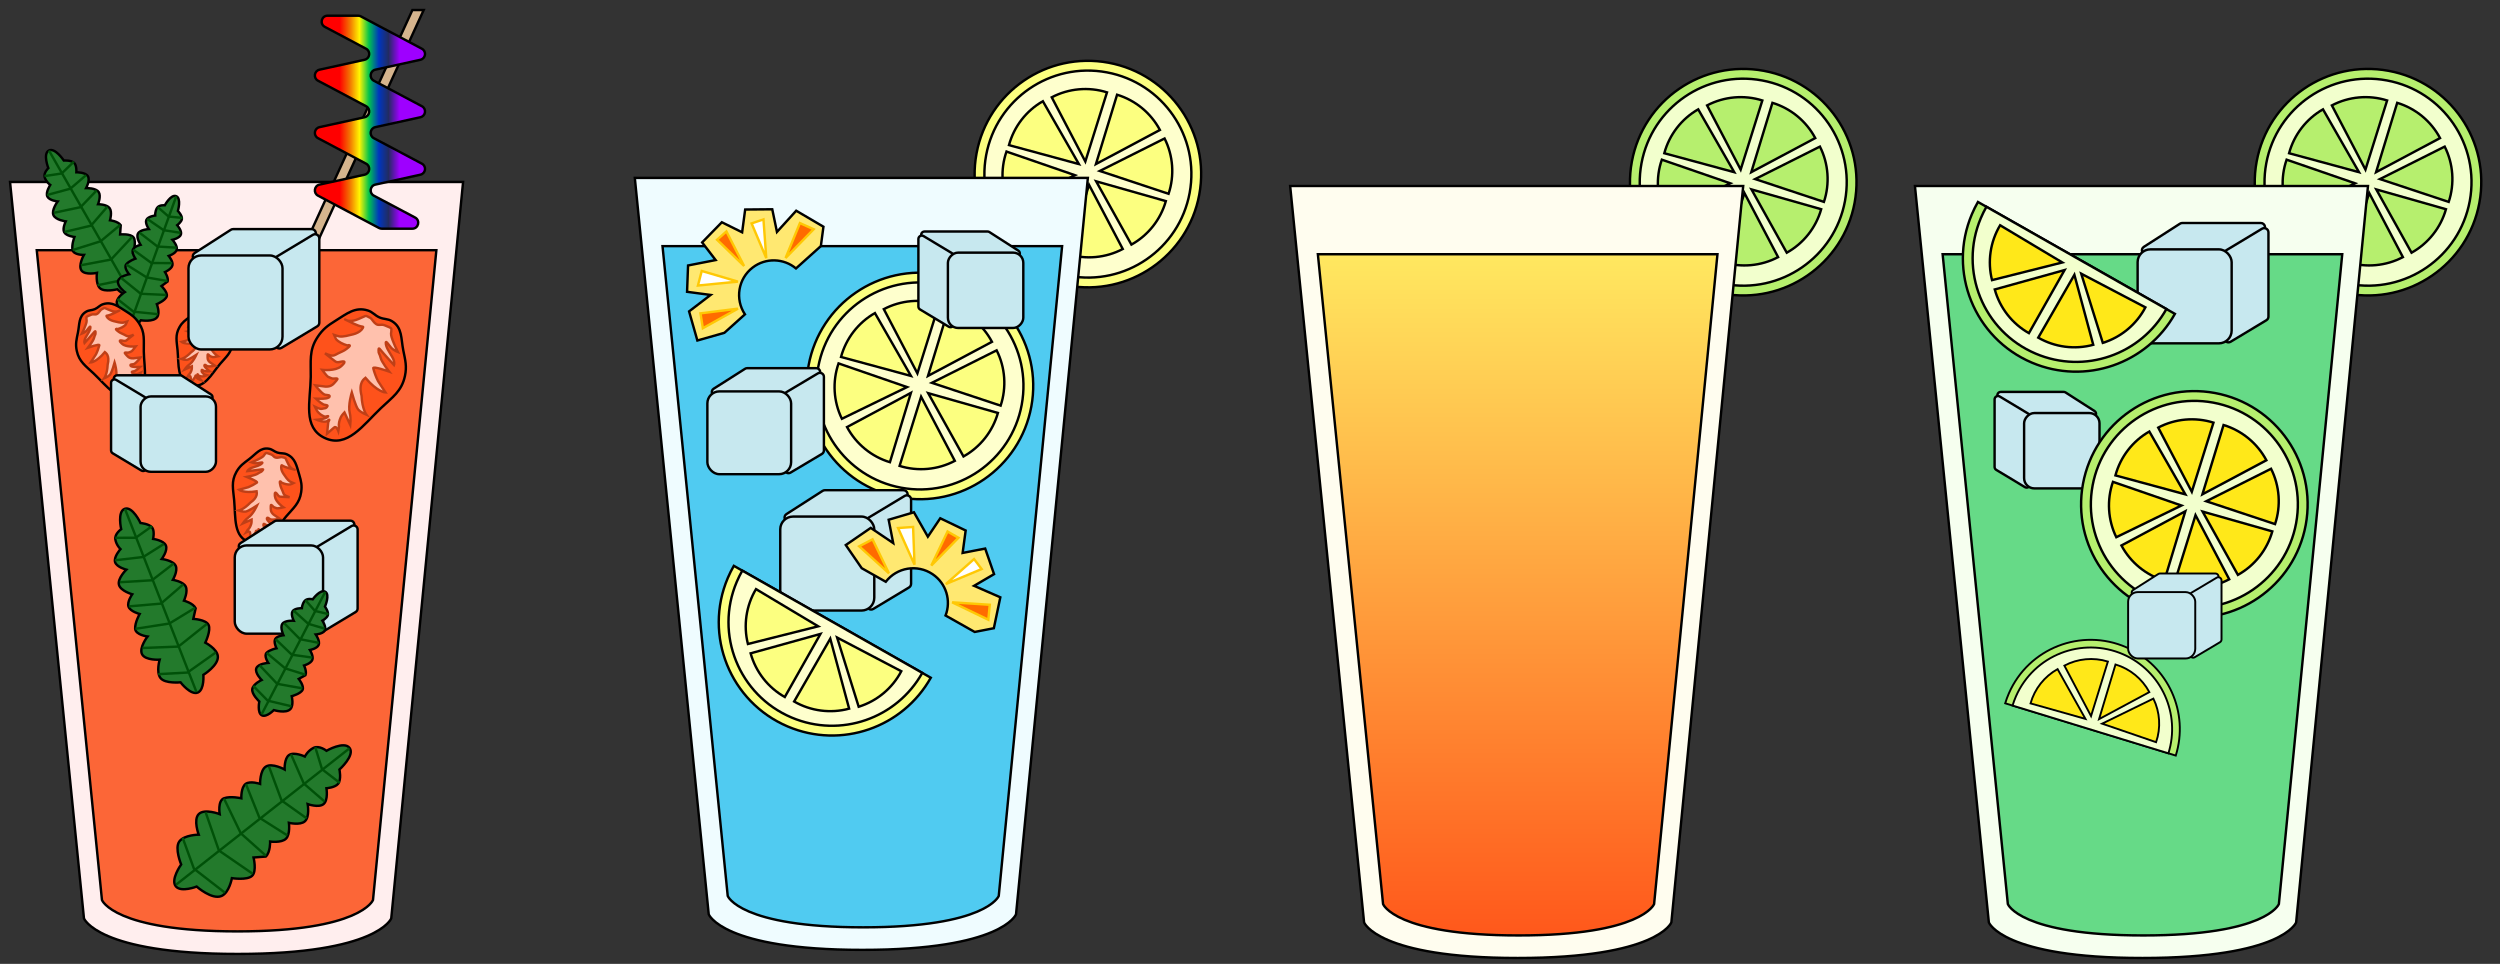 <svg width="249" height="96" viewBox="0 0 249 96" fill="none" xmlns="http://www.w3.org/2000/svg">
<rect x="0" y="0" width="249" height="96" fill="#333333" stroke="none"/>
<g id="Group 2294">
<g id="Group 2292">
<g id="&#236;&#157;&#140;&#235;&#163;&#140;">
<path id="Vector 1" d="M8.363 91.475L1 18.123H46.123L38.967 91.475C38.967 91.475 37.607 95.013 23.665 95.013C9.723 95.013 8.363 91.475 8.363 91.475Z" fill="#FFEEEE" stroke="black" stroke-width="0.243"/>
<path id="Vector 4" d="M10.155 89.645L3.661 24.919H43.462L37.15 89.645C37.15 89.645 35.95 92.767 23.653 92.767C11.355 92.767 10.155 89.645 10.155 89.645Z" fill="#FC6637" stroke="black" stroke-width="0.243"/>
<g id="&#236;&#158;&#142;">
<path id="Vector" d="M4.856 14.995C4.257 15.326 4.814 16.745 4.814 16.745C4.814 16.745 4.305 17.217 4.455 17.679C4.606 18.14 5.004 18.419 5.004 18.419C5.004 18.419 4.508 19.166 4.72 19.583C4.92 19.978 5.746 20.065 5.746 20.065C5.746 20.065 5.097 20.919 5.323 21.429C5.54 21.919 6.548 22.05 6.548 22.05C6.548 22.05 6.194 22.747 6.388 23.123C6.591 23.517 7.414 23.605 7.414 23.605C7.414 23.605 7.114 24.379 7.222 24.894C7.329 25.408 8.355 25.392 8.355 25.392C8.355 25.392 7.753 26.458 8.123 26.949C8.487 27.432 9.655 27.177 9.655 27.177C9.655 27.177 9.503 28.262 9.948 28.697C10.399 29.137 11.683 28.812 11.683 28.812C11.683 28.812 12.712 29.808 13.27 29.442C13.778 29.109 13.499 27.903 13.499 27.903C13.499 27.903 14.68 26.906 14.476 26.154C14.309 25.539 13.261 25.186 13.261 25.186C13.261 25.186 13.607 24.076 13.31 23.657C13.019 23.245 11.961 23.348 11.961 23.348L12.027 22.428C11.751 22.031 10.956 21.939 10.956 21.939C10.956 21.939 11.2 21.107 10.918 20.726C10.635 20.345 9.768 20.335 9.768 20.335C9.768 20.335 10.087 19.535 9.837 19.139C9.562 18.703 8.58 18.732 8.58 18.732C8.58 18.732 8.996 17.951 8.756 17.551C8.512 17.145 7.607 17.161 7.607 17.161C7.607 17.161 7.651 16.527 7.413 16.254C7.133 15.933 6.355 15.987 6.355 15.987C6.355 15.987 5.47 14.656 4.856 14.995Z" fill="#237A2C" stroke="black" stroke-width="0.243"/>
<g id="&#236;&#158;&#142;&#235;&#167;&#165;">
<path id="Vector 10" d="M4.884 15.005L13.137 29.422" stroke="#005108" stroke-width="0.243"/>
<path id="Vector 15" d="M5.359 21.196L8.024 20.633L9.627 18.966" stroke="#005108" stroke-width="0.243"/>
<path id="Vector 16" d="M4.688 19.421L7.006 18.793L8.566 17.451" stroke="#005108" stroke-width="0.243"/>
<path id="Vector 17" d="M4.429 17.538L6.14 17.278L7.353 16.109" stroke="#005108" stroke-width="0.243"/>
<path id="Vector 18" d="M6.421 23.101L9.064 22.473L10.688 20.59" stroke="#005108" stroke-width="0.243"/>
<path id="Vector 19" d="M7.244 24.898L10.017 24.032L11.966 22.409" stroke="#005108" stroke-width="0.243"/>
<path id="Vector 20" d="M8.067 26.413L11.057 25.851L13.158 23.599" stroke="#005108" stroke-width="0.243"/>
<path id="Vector 21" d="M9.715 28.405L12.141 27.907L14.264 25.872" stroke="#005108" stroke-width="0.243"/>
</g>
</g>
<g id="&#235;&#172;&#180;&#236;&#167;&#128;&#234;&#176;&#156; &#236;&#160;&#164;&#235;&#166;&#172;">
<path id="Rectangle 2" d="M41.073 1H42.199L30.729 26.059H29.602L41.073 1Z" fill="#D5B48D" stroke="black" stroke-width="0.243"/>
<path id="Union" d="M35.664 1.562H32.63C32.014 1.562 31.809 2.387 32.353 2.676L36.46 4.854C36.946 5.112 36.848 5.836 36.31 5.954L31.825 6.94C31.288 7.058 31.189 7.782 31.675 8.04L36.46 10.578C36.946 10.835 36.848 11.559 36.31 11.678L31.825 12.664C31.288 12.782 31.189 13.506 31.675 13.764L36.46 16.301C36.946 16.559 36.848 17.283 36.31 17.401L31.825 18.387C31.288 18.506 31.189 19.23 31.675 19.488L37.753 22.71C37.838 22.756 37.933 22.779 38.03 22.779H41.063C41.68 22.779 41.885 21.954 41.341 21.665L37.234 19.488C36.747 19.23 36.846 18.506 37.384 18.387L41.868 17.401C42.406 17.283 42.505 16.559 42.019 16.301L37.234 13.764C36.747 13.506 36.846 12.782 37.384 12.664L41.868 11.678C42.406 11.559 42.505 10.835 42.019 10.578L37.234 8.04C36.747 7.782 36.846 7.058 37.384 6.94L41.868 5.954C42.406 5.836 42.505 5.112 42.019 4.854L35.941 1.631C35.856 1.586 35.761 1.562 35.664 1.562Z" fill="url(#paint0_linear_3853_14671)" stroke="black" stroke-width="0.243"/>
</g>
<g id="&#236;&#158;&#142;_2">
<path id="Vector_2" d="M17.54 19.534C17.011 19.334 16.415 20.446 16.415 20.446C16.415 20.446 15.843 20.378 15.633 20.721C15.423 21.063 15.46 21.463 15.46 21.463C15.46 21.463 14.723 21.552 14.574 21.909C14.432 22.247 14.82 22.814 14.82 22.814C14.82 22.814 13.934 22.863 13.733 23.278C13.54 23.678 13.998 24.383 13.998 24.383C13.998 24.383 13.369 24.533 13.235 24.858C13.096 25.196 13.481 25.762 13.481 25.762C13.481 25.762 12.833 25.988 12.566 26.332C12.299 26.676 12.86 27.313 12.86 27.313C12.86 27.313 11.864 27.505 11.753 28.001C11.644 28.49 12.431 29.089 12.431 29.089C12.431 29.089 11.665 29.575 11.629 30.088C11.593 30.609 12.486 31.243 12.486 31.243C12.486 31.243 12.411 32.425 12.941 32.58C13.423 32.722 14.034 31.9 14.034 31.9C14.034 31.9 15.296 32.109 15.661 31.577C15.959 31.142 15.62 30.293 15.62 30.293C15.62 30.293 16.506 29.916 16.611 29.504C16.714 29.1 16.082 28.489 16.082 28.489L16.698 28.036C16.8 27.65 16.432 27.1 16.432 27.1C16.432 27.1 17.087 26.807 17.176 26.425C17.265 26.043 16.806 25.492 16.806 25.492C16.806 25.492 17.482 25.263 17.598 24.893C17.725 24.486 17.18 23.884 17.18 23.884C17.18 23.884 17.896 23.727 18.019 23.362C18.145 22.99 17.649 22.428 17.649 22.428C17.649 22.428 18.073 22.116 18.117 21.82C18.17 21.471 17.719 21.01 17.719 21.01C17.719 21.01 18.084 19.739 17.54 19.534Z" fill="#237A2C" stroke="black" stroke-width="0.243"/>
<g id="&#236;&#158;&#142;&#235;&#167;&#165;_2">
<path id="Vector 10_2" d="M17.55 19.557L12.882 32.486" stroke="#005108" stroke-width="0.243"/>
<path id="Vector 15_2" d="M13.9 23.177L15.684 24.553L17.595 24.669" stroke="#005108" stroke-width="0.243"/>
<path id="Vector 16_2" d="M14.66 21.802L16.299 22.926L17.981 23.188" stroke="#005108" stroke-width="0.243"/>
<path id="Vector 17_2" d="M15.708 20.629L16.79 21.567L18.177 21.705" stroke="#005108" stroke-width="0.243"/>
<path id="Vector 18_2" d="M13.269 24.867L15.082 26.195L17.141 26.208" stroke="#005108" stroke-width="0.243"/>
<path id="Vector 19_2" d="M12.576 26.349L14.609 27.631L16.678 27.989" stroke="#005108" stroke-width="0.243"/>
<path id="Vector 20_2" d="M12.061 27.68L14.019 29.261L16.565 29.377" stroke="#005108" stroke-width="0.243"/>
<path id="Vector 21_2" d="M11.689 29.784L13.304 31.046L15.725 31.291" stroke="#005108" stroke-width="0.243"/>
</g>
</g>
<g id="&#235;&#148;&#184;&#234;&#184;&#176;">
<path id="Vector 22" d="M33.44 31.928C34.549 31.238 35.382 30.534 36.629 30.922C37.137 31.08 37.312 31.404 37.799 31.616C38.265 31.819 38.611 31.727 39.044 31.992C40.087 32.629 39.927 33.712 40.17 34.909C40.368 35.886 40.538 36.482 40.331 37.457C40.007 38.975 39.076 39.57 37.951 40.639C36.151 42.349 34.577 44.681 32.332 43.617C30.131 42.575 30.915 39.973 30.951 37.538C30.975 35.977 30.76 34.903 31.615 33.596C32.144 32.788 32.62 32.438 33.44 31.928Z" fill="#FE521B" stroke="black" stroke-width="0.243"/>
<g id="Vector_3">
<path d="M36.403 31.466C35.821 31.69 35.18 32.133 34.544 31.901C35.051 32.144 35.605 32.468 36.146 32.543C36.234 32.556 36.068 32.774 36.01 32.841C35.818 33.065 35.457 33.228 35.181 33.294C34.776 33.391 34.197 33.572 33.78 33.504C33.698 33.491 33.279 33.356 33.279 33.356C33.279 33.356 33.435 33.737 33.47 33.778C33.717 34.069 34.201 34.293 34.567 34.396C34.639 34.416 34.783 34.333 34.834 34.403C34.892 34.482 34.567 34.706 34.521 34.744C34.263 34.956 33.972 35.046 33.679 35.195C33.524 35.273 33.343 35.399 33.168 35.417C32.892 35.446 32.367 35.191 32.367 35.191C32.367 35.191 33.032 35.729 33.376 35.985C33.627 36.173 33.892 36.002 34.162 35.996C34.535 35.986 34.086 36.378 33.974 36.48C33.42 36.984 32.085 36.838 32.085 36.838C32.085 36.838 32.542 37.452 32.65 37.514C32.792 37.594 32.817 37.587 32.966 37.654C33.121 37.722 33.191 37.713 33.345 37.7C33.581 37.68 33.711 37.681 33.514 37.897C33.23 38.208 33.071 38.526 32.437 38.507L31.402 38.378C31.402 38.378 31.983 39.149 32.33 39.303C32.416 39.341 32.791 39.347 32.816 39.41C32.936 39.721 32.092 39.717 31.968 39.716L31.967 39.716C31.823 39.715 31.455 39.705 31.455 39.705C31.455 39.705 31.927 40.157 32.224 40.289C32.342 40.341 32.664 40.332 32.619 40.434C32.484 40.737 32.313 40.638 32.066 40.719C31.877 40.781 31.366 40.517 31.366 40.517C31.366 40.517 31.534 40.876 31.598 40.953C31.752 41.14 31.93 41.313 32.154 41.413C32.219 41.441 32.295 41.491 32.365 41.499C32.469 41.512 32.73 41.386 32.677 41.475C32.527 41.724 31.548 41.812 31.548 41.812C31.548 41.812 32.446 42.21 32.71 41.841C32.894 41.71 32.733 41.959 32.694 42.047L32.573 43.197L33.278 42.579C33.485 42.362 33.699 42.934 33.699 42.934C33.699 42.934 33.762 42.557 33.761 42.55C33.715 42.175 33.796 41.892 33.947 41.552C34.03 41.364 34.306 41.077 34.306 41.077L34.892 42.334C34.892 42.334 34.969 41.664 34.837 41.136C34.642 40.361 35.035 39.099 35.035 39.099C35.035 39.099 35.426 40.503 35.679 40.791C35.933 41.079 36.502 41.317 36.502 41.317C36.502 41.317 36.067 40.739 36.011 39.414C35.666 38.04 36.318 37.715 36.403 37.638C37.592 39.059 38.398 39.093 38.398 39.093C38.398 39.093 37.68 38.009 37.651 37.953C37.465 37.592 37.276 37.082 37.176 36.679C37.113 36.427 38.758 37.01 38.758 37.01C38.758 37.01 38.001 36.044 37.911 35.638C37.821 35.232 37.687 35.202 37.705 34.939C37.71 34.822 37.692 34.602 37.828 34.767C38.246 35.274 39.245 36.357 39.245 36.357C39.245 36.357 39.365 36.063 39.06 35.539C38.755 35.015 38.419 34.575 38.425 34.137C38.429 33.816 38.859 34.625 39.137 34.787C39.303 34.884 39.438 34.99 39.624 35.06C39.624 35.06 39.057 33.936 38.955 33.374C38.91 33.258 39.045 32.782 38.947 32.697C38.834 32.601 38.667 32.553 38.532 32.493C38.403 32.436 38.254 32.364 38.112 32.348C37.952 32.331 37.778 32.381 37.622 32.346C37.392 32.295 37.204 32.036 37.071 31.859L37.069 31.857C36.974 31.728 36.94 31.683 36.785 31.615C36.703 31.578 36.49 31.433 36.403 31.466Z" fill="#FFC1AD"/>
<path d="M34.474 31.873C35.134 32.165 35.8 31.698 36.403 31.466C36.49 31.433 36.703 31.578 36.785 31.615C36.94 31.683 36.974 31.728 37.069 31.857L37.071 31.859C37.204 32.036 37.392 32.295 37.622 32.346C37.778 32.381 37.952 32.331 38.112 32.348C38.254 32.364 38.403 32.436 38.532 32.493C38.667 32.553 38.834 32.601 38.947 32.697C39.045 32.782 38.91 33.258 38.955 33.374C39.057 33.936 39.624 35.06 39.624 35.06C39.438 34.99 39.303 34.884 39.137 34.787C38.859 34.625 38.429 33.816 38.425 34.137C38.419 34.575 38.755 35.015 39.06 35.539C39.365 36.063 39.245 36.357 39.245 36.357C39.245 36.357 38.246 35.274 37.828 34.767C37.692 34.602 37.71 34.822 37.705 34.939C37.687 35.202 37.821 35.232 37.911 35.638C38.001 36.044 38.758 37.01 38.758 37.01C38.758 37.01 37.113 36.427 37.176 36.679C37.276 37.082 37.465 37.592 37.651 37.953C37.68 38.009 38.398 39.093 38.398 39.093C38.398 39.093 37.592 39.059 36.403 37.638C36.318 37.715 35.666 38.04 36.011 39.414C36.067 40.739 36.502 41.317 36.502 41.317C36.502 41.317 35.933 41.079 35.679 40.791C35.426 40.503 35.035 39.099 35.035 39.099C35.035 39.099 34.642 40.361 34.837 41.136C34.969 41.664 34.892 42.334 34.892 42.334L34.306 41.077C34.306 41.077 34.03 41.364 33.947 41.552C33.796 41.892 33.715 42.175 33.761 42.55C33.762 42.557 33.699 42.934 33.699 42.934C33.699 42.934 33.485 42.362 33.278 42.579L32.573 43.197L32.694 42.047C32.733 41.959 32.894 41.71 32.71 41.841C32.446 42.21 31.548 41.812 31.548 41.812C31.548 41.812 32.527 41.724 32.677 41.475C32.73 41.386 32.469 41.512 32.365 41.499C32.295 41.491 32.219 41.441 32.154 41.413C31.93 41.313 31.752 41.14 31.598 40.953C31.534 40.876 31.366 40.517 31.366 40.517C31.366 40.517 31.877 40.781 32.066 40.719C32.313 40.638 32.484 40.737 32.619 40.434C32.664 40.332 32.342 40.341 32.224 40.289C31.927 40.157 31.455 39.705 31.455 39.705C31.455 39.705 31.823 39.715 31.967 39.716L31.968 39.716C32.092 39.717 32.936 39.721 32.816 39.41C32.791 39.347 32.416 39.341 32.33 39.303C31.983 39.149 31.402 38.378 31.402 38.378L32.437 38.507C33.071 38.526 33.23 38.208 33.514 37.897C33.711 37.681 33.581 37.68 33.345 37.7C33.191 37.713 33.121 37.722 32.966 37.654C32.817 37.587 32.792 37.594 32.65 37.514C32.542 37.452 32.085 36.838 32.085 36.838C32.085 36.838 33.42 36.984 33.974 36.48C34.086 36.378 34.535 35.986 34.162 35.996C33.892 36.002 33.627 36.173 33.376 35.985C33.032 35.729 32.367 35.191 32.367 35.191C32.367 35.191 32.892 35.446 33.168 35.417C33.343 35.399 33.524 35.273 33.679 35.195C33.972 35.046 34.263 34.956 34.521 34.744C34.567 34.706 34.892 34.482 34.834 34.403C34.783 34.333 34.639 34.416 34.567 34.396C34.201 34.293 33.717 34.069 33.47 33.778C33.435 33.737 33.279 33.356 33.279 33.356C33.279 33.356 33.698 33.491 33.78 33.504C34.197 33.572 34.776 33.391 35.181 33.294C35.457 33.228 35.818 33.065 36.01 32.841C36.068 32.774 36.234 32.556 36.146 32.543C35.543 32.459 34.924 32.066 34.371 31.822" stroke="#BF3F17" stroke-width="0.243" stroke-linecap="round"/>
</g>
</g>
<g id="&#235;&#148;&#184;&#234;&#184;&#176;_2">
<path id="Vector 22_2" d="M12.551 31.009C11.761 30.519 11.168 30.017 10.281 30.293C9.919 30.405 9.794 30.636 9.448 30.787C9.116 30.932 8.87 30.866 8.561 31.055C7.819 31.508 7.933 32.28 7.76 33.132C7.619 33.827 7.498 34.252 7.646 34.946C7.876 36.026 8.539 36.45 9.34 37.211C10.621 38.428 11.742 40.088 13.34 39.331C14.907 38.589 14.348 36.736 14.323 35.004C14.306 33.892 14.459 33.127 13.851 32.197C13.474 31.622 13.135 31.372 12.551 31.009Z" fill="#FE521B" stroke="black" stroke-width="0.243"/>
<g id="Vector_4">
<path d="M10.441 30.68C10.856 30.84 11.312 31.155 11.765 30.99C11.404 31.163 11.01 31.394 10.624 31.448C10.562 31.456 10.68 31.611 10.721 31.66C10.858 31.819 11.115 31.935 11.311 31.982C11.6 32.051 12.012 32.18 12.308 32.132C12.367 32.122 12.666 32.026 12.666 32.026C12.666 32.026 12.554 32.298 12.53 32.327C12.353 32.534 12.009 32.693 11.748 32.767C11.697 32.781 11.595 32.722 11.558 32.772C11.517 32.828 11.748 32.987 11.781 33.014C11.964 33.165 12.172 33.229 12.38 33.335C12.491 33.391 12.62 33.481 12.744 33.493C12.941 33.514 13.315 33.332 13.315 33.332C13.315 33.332 12.841 33.715 12.596 33.898C12.418 34.031 12.229 33.91 12.037 33.905C11.771 33.899 12.091 34.177 12.171 34.25C12.565 34.609 13.515 34.505 13.515 34.505C13.515 34.505 13.19 34.942 13.113 34.986C13.012 35.043 12.994 35.038 12.888 35.086C12.778 35.135 12.728 35.128 12.618 35.118C12.45 35.104 12.358 35.105 12.498 35.258C12.7 35.48 12.814 35.706 13.265 35.693L14.001 35.601C14.001 35.601 13.588 36.15 13.341 36.26C13.28 36.287 13.012 36.291 12.995 36.336C12.91 36.557 13.511 36.554 13.598 36.554L13.598 36.554L13.599 36.554C13.701 36.553 13.964 36.546 13.964 36.546C13.964 36.546 13.628 36.868 13.417 36.962C13.332 36.999 13.103 36.992 13.135 37.065C13.231 37.281 13.353 37.21 13.528 37.268C13.663 37.312 14.027 37.124 14.027 37.124C14.027 37.124 13.908 37.379 13.862 37.435C13.753 37.567 13.626 37.691 13.466 37.761C13.42 37.782 13.366 37.817 13.316 37.823C13.242 37.832 13.056 37.743 13.094 37.806C13.2 37.983 13.898 38.046 13.898 38.046C13.898 38.046 13.258 38.33 13.07 38.067C12.94 37.973 13.054 38.151 13.082 38.213L13.168 39.032L12.666 38.592C12.518 38.437 12.367 38.845 12.367 38.845C12.367 38.845 12.322 38.576 12.322 38.571C12.355 38.305 12.297 38.103 12.19 37.861C12.131 37.727 11.934 37.523 11.934 37.523L11.517 38.417C11.517 38.417 11.462 37.941 11.556 37.565C11.695 37.013 11.415 36.114 11.415 36.114C11.415 36.114 11.137 37.114 10.957 37.319C10.776 37.524 10.371 37.693 10.371 37.693C10.371 37.693 10.68 37.282 10.72 36.339C10.966 35.36 10.502 35.129 10.441 35.074C9.595 36.086 9.021 36.11 9.021 36.11C9.021 36.11 9.532 35.339 9.553 35.299C9.686 35.042 9.82 34.678 9.891 34.392C9.936 34.212 8.764 34.628 8.764 34.628C8.764 34.628 9.304 33.94 9.368 33.651C9.432 33.361 9.527 33.34 9.515 33.153C9.511 33.07 9.524 32.913 9.427 33.031C9.129 33.391 8.418 34.163 8.418 34.163C8.418 34.163 8.333 33.953 8.55 33.58C8.767 33.207 9.006 32.894 9.002 32.582C8.999 32.353 8.693 32.929 8.495 33.044C8.377 33.114 8.281 33.19 8.149 33.239C8.149 33.239 8.552 32.439 8.625 32.039C8.657 31.957 8.561 31.617 8.63 31.557C8.71 31.488 8.829 31.454 8.925 31.412C9.017 31.371 9.123 31.32 9.224 31.308C9.339 31.296 9.463 31.332 9.574 31.307C9.737 31.27 9.871 31.087 9.966 30.96L9.967 30.959C10.035 30.867 10.059 30.835 10.169 30.786C10.227 30.761 10.38 30.657 10.441 30.68Z" fill="#FFC1AD"/>
<path d="M11.815 30.97C11.345 31.178 10.871 30.846 10.441 30.68C10.38 30.657 10.227 30.761 10.169 30.786C10.059 30.835 10.035 30.867 9.967 30.959L9.966 30.96C9.871 31.087 9.737 31.27 9.574 31.307C9.463 31.332 9.339 31.296 9.224 31.308C9.123 31.32 9.017 31.371 8.925 31.412C8.829 31.454 8.71 31.488 8.63 31.557C8.561 31.617 8.657 31.957 8.625 32.039C8.552 32.439 8.149 33.239 8.149 33.239C8.281 33.19 8.377 33.114 8.495 33.044C8.693 32.929 8.999 32.353 9.002 32.582C9.006 32.894 8.767 33.207 8.55 33.58C8.333 33.953 8.418 34.163 8.418 34.163C8.418 34.163 9.129 33.391 9.427 33.031C9.524 32.913 9.511 33.07 9.515 33.153C9.527 33.34 9.432 33.361 9.368 33.651C9.304 33.94 8.764 34.628 8.764 34.628C8.764 34.628 9.936 34.212 9.891 34.392C9.82 34.678 9.686 35.042 9.553 35.299C9.532 35.339 9.021 36.11 9.021 36.11C9.021 36.11 9.595 36.086 10.441 35.074C10.502 35.129 10.966 35.36 10.72 36.339C10.68 37.282 10.371 37.693 10.371 37.693C10.371 37.693 10.776 37.524 10.957 37.319C11.137 37.114 11.415 36.114 11.415 36.114C11.415 36.114 11.695 37.013 11.556 37.565C11.462 37.941 11.517 38.417 11.517 38.417L11.934 37.523C11.934 37.523 12.131 37.727 12.19 37.861C12.297 38.103 12.355 38.305 12.322 38.571C12.322 38.576 12.367 38.845 12.367 38.845C12.367 38.845 12.518 38.437 12.666 38.592L13.168 39.032L13.082 38.213C13.054 38.151 12.94 37.973 13.07 38.067C13.258 38.33 13.898 38.046 13.898 38.046C13.898 38.046 13.2 37.983 13.094 37.806C13.056 37.743 13.242 37.832 13.316 37.823C13.366 37.817 13.42 37.782 13.466 37.761C13.626 37.691 13.753 37.567 13.862 37.435C13.908 37.379 14.027 37.124 14.027 37.124C14.027 37.124 13.663 37.312 13.528 37.268C13.353 37.21 13.231 37.281 13.135 37.065C13.103 36.992 13.332 36.999 13.417 36.962C13.628 36.868 13.964 36.546 13.964 36.546C13.964 36.546 13.701 36.553 13.599 36.554L13.598 36.554C13.511 36.554 12.91 36.557 12.995 36.336C13.012 36.291 13.28 36.287 13.341 36.26C13.588 36.15 14.001 35.601 14.001 35.601L13.265 35.693C12.814 35.706 12.7 35.48 12.498 35.258C12.358 35.105 12.45 35.104 12.618 35.118C12.728 35.128 12.778 35.135 12.888 35.086C12.994 35.038 13.012 35.043 13.113 34.986C13.19 34.942 13.515 34.505 13.515 34.505C13.515 34.505 12.565 34.609 12.171 34.25C12.091 34.177 11.771 33.899 12.037 33.905C12.229 33.91 12.418 34.031 12.596 33.898C12.841 33.715 13.315 33.332 13.315 33.332C13.315 33.332 12.941 33.514 12.744 33.493C12.62 33.481 12.491 33.391 12.38 33.335C12.172 33.229 11.964 33.165 11.781 33.014C11.748 32.987 11.517 32.828 11.558 32.772C11.595 32.722 11.697 32.781 11.748 32.767C12.009 32.693 12.353 32.534 12.53 32.327C12.554 32.298 12.666 32.026 12.666 32.026C12.666 32.026 12.367 32.122 12.308 32.132C12.012 32.18 11.6 32.051 11.311 31.982C11.115 31.935 10.858 31.819 10.721 31.66C10.68 31.611 10.562 31.456 10.624 31.448C11.054 31.387 11.494 31.108 11.888 30.934" stroke="#BF3F17" stroke-width="0.243" stroke-linecap="round"/>
</g>
</g>
<g id="&#235;&#148;&#184;&#234;&#184;&#176;_3">
<path id="Vector 22_3" d="M23 32.827C22.78 32.101 22.687 31.474 21.993 31.165C21.711 31.039 21.51 31.113 21.216 31.02C20.934 30.93 20.819 30.757 20.528 30.706C19.828 30.585 19.481 31.119 18.916 31.549C18.454 31.9 18.151 32.095 17.868 32.6C17.426 33.387 17.604 34.005 17.686 34.903C17.815 36.34 17.608 37.962 18.997 38.358C20.358 38.746 21.015 37.309 21.933 36.232C22.523 35.541 23.029 35.154 23.157 34.256C23.236 33.7 23.163 33.364 23 32.827Z" fill="#FE521B" stroke="black" stroke-width="0.243"/>
<g id="Vector_5">
<path d="M21.883 31.488C22.052 31.809 22.162 32.248 22.529 32.391C22.214 32.303 21.848 32.232 21.582 32.058C21.539 32.029 21.528 32.188 21.527 32.24C21.525 32.411 21.62 32.621 21.715 32.755C21.855 32.953 22.038 33.254 22.247 33.384C22.288 33.41 22.523 33.512 22.523 33.512C22.523 33.512 22.308 33.618 22.277 33.623C22.057 33.655 21.76 33.567 21.56 33.472C21.521 33.454 21.49 33.362 21.441 33.373C21.385 33.385 21.442 33.608 21.447 33.642C21.478 33.833 21.571 33.984 21.642 34.161C21.679 34.255 21.71 34.38 21.779 34.455C21.889 34.573 22.217 34.663 22.217 34.663C22.217 34.663 21.719 34.643 21.471 34.623C21.289 34.609 21.238 34.432 21.123 34.326C20.964 34.179 21.01 34.522 21.02 34.61C21.068 35.042 21.707 35.49 21.707 35.49C21.707 35.49 21.272 35.584 21.201 35.569C21.108 35.55 21.1 35.537 21.009 35.509C20.915 35.48 20.888 35.449 20.826 35.384C20.73 35.284 20.673 35.236 20.677 35.405C20.681 35.65 20.629 35.85 20.913 36.084L21.414 36.425C21.414 36.425 20.865 36.539 20.654 36.473C20.602 36.457 20.435 36.316 20.401 36.334C20.229 36.423 20.599 36.745 20.653 36.792L20.654 36.793C20.717 36.848 20.881 36.984 20.881 36.984C20.881 36.984 20.502 37.001 20.322 36.945C20.25 36.922 20.113 36.795 20.094 36.856C20.036 37.041 20.149 37.063 20.226 37.193C20.284 37.292 20.609 37.373 20.609 37.373C20.609 37.373 20.398 37.466 20.34 37.475C20.201 37.497 20.057 37.505 19.921 37.462C19.882 37.45 19.829 37.443 19.795 37.419C19.745 37.385 19.679 37.23 19.668 37.289C19.638 37.455 20.032 37.869 20.032 37.869C20.032 37.869 19.487 37.699 19.513 37.436C19.484 37.309 19.458 37.479 19.442 37.532L19.053 38.081L18.982 37.541C18.975 37.367 18.662 37.535 18.662 37.535C18.662 37.535 18.779 37.346 18.782 37.343C18.946 37.197 19.02 37.042 19.084 36.836C19.12 36.722 19.11 36.491 19.11 36.491L18.371 36.815C18.371 36.815 18.595 36.493 18.855 36.313C19.238 36.049 19.551 35.347 19.551 35.347C19.551 35.347 18.841 35.811 18.62 35.839C18.398 35.868 18.058 35.754 18.058 35.754C18.058 35.754 18.47 35.667 19.003 35.11C19.682 34.642 19.522 34.251 19.514 34.184C18.449 34.349 18.084 34.055 18.084 34.055C18.084 34.055 18.814 33.857 18.848 33.844C19.068 33.757 19.346 33.607 19.544 33.469C19.669 33.383 18.726 33.007 18.726 33.007C18.726 33.007 19.428 32.876 19.623 32.733C19.818 32.589 19.889 32.628 19.982 32.506C20.024 32.453 20.116 32.364 19.994 32.384C19.616 32.445 18.764 32.535 18.764 32.535C18.764 32.535 18.825 32.361 19.159 32.249C19.494 32.137 19.809 32.073 19.975 31.88C20.096 31.738 19.598 31.927 19.414 31.891C19.304 31.869 19.205 31.864 19.097 31.823C19.097 31.823 19.776 31.549 20.036 31.344C20.1 31.31 20.224 31.05 20.299 31.051C20.386 31.052 20.477 31.095 20.559 31.121C20.637 31.145 20.73 31.171 20.798 31.218C20.875 31.272 20.932 31.361 21.013 31.405C21.133 31.471 21.315 31.431 21.441 31.404L21.442 31.404C21.533 31.384 21.566 31.377 21.659 31.407C21.709 31.422 21.858 31.441 21.883 31.488Z" fill="#FFC1AD"/>
<path d="M22.57 32.406C22.169 32.28 22.058 31.821 21.883 31.488C21.858 31.441 21.709 31.422 21.659 31.407C21.566 31.377 21.533 31.384 21.442 31.404L21.441 31.404C21.315 31.431 21.133 31.471 21.013 31.405C20.932 31.361 20.875 31.272 20.798 31.218C20.73 31.171 20.637 31.145 20.559 31.121C20.477 31.095 20.386 31.052 20.299 31.051C20.224 31.05 20.1 31.31 20.036 31.344C19.776 31.549 19.097 31.823 19.097 31.823C19.205 31.864 19.304 31.869 19.414 31.891C19.598 31.927 20.096 31.738 19.975 31.88C19.809 32.073 19.494 32.137 19.159 32.249C18.825 32.361 18.764 32.535 18.764 32.535C18.764 32.535 19.616 32.445 19.994 32.384C20.116 32.364 20.024 32.453 19.982 32.506C19.889 32.628 19.818 32.589 19.623 32.733C19.428 32.876 18.726 33.007 18.726 33.007C18.726 33.007 19.669 33.383 19.544 33.469C19.346 33.607 19.068 33.757 18.848 33.844C18.814 33.857 18.084 34.055 18.084 34.055C18.084 34.055 18.449 34.349 19.514 34.184C19.522 34.251 19.682 34.642 19.003 35.11C18.47 35.667 18.058 35.754 18.058 35.754C18.058 35.754 18.398 35.868 18.62 35.839C18.841 35.811 19.551 35.347 19.551 35.347C19.551 35.347 19.238 36.049 18.855 36.313C18.595 36.493 18.371 36.815 18.371 36.815L19.11 36.491C19.11 36.491 19.12 36.722 19.084 36.836C19.02 37.042 18.946 37.197 18.782 37.343C18.779 37.346 18.662 37.535 18.662 37.535C18.662 37.535 18.975 37.367 18.982 37.541L19.053 38.081L19.442 37.532C19.458 37.479 19.484 37.309 19.513 37.436C19.487 37.699 20.032 37.869 20.032 37.869C20.032 37.869 19.638 37.455 19.668 37.289C19.679 37.23 19.745 37.385 19.795 37.419C19.829 37.443 19.882 37.45 19.921 37.462C20.057 37.505 20.201 37.497 20.34 37.475C20.398 37.466 20.609 37.373 20.609 37.373C20.609 37.373 20.284 37.292 20.226 37.193C20.149 37.063 20.036 37.041 20.094 36.856C20.113 36.795 20.25 36.922 20.322 36.945C20.502 37.001 20.881 36.984 20.881 36.984C20.881 36.984 20.717 36.848 20.654 36.793L20.653 36.792C20.599 36.745 20.229 36.423 20.401 36.334C20.435 36.316 20.602 36.457 20.654 36.473C20.865 36.539 21.414 36.425 21.414 36.425L20.913 36.084C20.629 35.85 20.681 35.65 20.677 35.405C20.673 35.236 20.73 35.284 20.826 35.384C20.888 35.449 20.915 35.48 21.009 35.509C21.1 35.537 21.108 35.55 21.201 35.569C21.272 35.584 21.707 35.49 21.707 35.49C21.707 35.49 21.068 35.042 21.02 34.61C21.01 34.522 20.964 34.179 21.123 34.326C21.238 34.432 21.289 34.609 21.471 34.623C21.719 34.643 22.217 34.663 22.217 34.663C22.217 34.663 21.889 34.573 21.779 34.455C21.71 34.38 21.679 34.255 21.642 34.161C21.571 33.984 21.478 33.833 21.447 33.642C21.442 33.608 21.385 33.385 21.441 33.373C21.49 33.362 21.521 33.454 21.56 33.472C21.76 33.567 22.057 33.655 22.277 33.623C22.308 33.618 22.523 33.512 22.523 33.512C22.523 33.512 22.288 33.41 22.247 33.384C22.038 33.254 21.855 32.953 21.715 32.755C21.62 32.621 21.525 32.411 21.527 32.24C21.528 32.188 21.539 32.029 21.582 32.058C21.878 32.252 22.299 32.318 22.634 32.422" stroke="#BF3F17" stroke-width="0.243" stroke-linecap="round"/>
</g>
</g>
<g id="&#235;&#148;&#184;&#234;&#184;&#176;_4">
<path id="Vector 22_4" d="M29.805 47.281C29.537 46.395 29.422 45.63 28.576 45.253C28.232 45.1 27.987 45.19 27.628 45.076C27.285 44.966 27.143 44.755 26.788 44.694C25.934 44.545 25.512 45.197 24.822 45.722C24.259 46.15 23.889 46.388 23.543 47.005C23.004 47.965 23.222 48.718 23.321 49.813C23.479 51.567 23.226 53.546 24.92 54.029C26.581 54.503 27.382 52.749 28.503 51.435C29.222 50.592 29.84 50.12 29.996 49.024C30.093 48.346 30.003 47.936 29.805 47.281Z" fill="#FE521B" stroke="black" stroke-width="0.243"/>
<g id="Vector_6">
<path d="M28.441 45.648C28.646 46.04 28.78 46.576 29.228 46.75C28.844 46.642 28.398 46.556 28.074 46.343C28.021 46.309 28.007 46.502 28.006 46.565C28.004 46.774 28.12 47.03 28.236 47.194C28.407 47.436 28.63 47.803 28.884 47.962C28.934 47.993 29.221 48.117 29.221 48.117C29.221 48.117 28.959 48.248 28.921 48.253C28.653 48.292 28.29 48.185 28.047 48.069C28 48.046 27.962 47.934 27.901 47.948C27.834 47.963 27.902 48.234 27.909 48.276C27.947 48.51 28.06 48.694 28.146 48.91C28.192 49.025 28.23 49.176 28.314 49.267C28.448 49.412 28.848 49.521 28.848 49.521C28.848 49.521 28.241 49.497 27.938 49.473C27.716 49.456 27.654 49.24 27.514 49.111C27.32 48.932 27.375 49.35 27.387 49.457C27.446 49.985 28.226 50.531 28.226 50.531C28.226 50.531 27.695 50.645 27.608 50.627C27.495 50.604 27.485 50.588 27.375 50.554C27.26 50.518 27.227 50.48 27.151 50.401C27.035 50.28 26.965 50.22 26.969 50.427C26.974 50.726 26.911 50.97 27.257 51.256L27.869 51.672C27.869 51.672 27.198 51.811 26.941 51.73C26.878 51.711 26.675 51.538 26.632 51.56C26.423 51.67 26.874 52.062 26.94 52.12L26.94 52.12L26.941 52.12C27.018 52.187 27.219 52.354 27.219 52.354C27.219 52.354 26.756 52.374 26.536 52.306C26.449 52.278 26.281 52.123 26.258 52.198C26.188 52.422 26.325 52.45 26.419 52.608C26.49 52.73 26.887 52.828 26.887 52.828C26.887 52.828 26.629 52.941 26.558 52.953C26.389 52.98 26.213 52.989 26.047 52.937C25.999 52.922 25.935 52.913 25.894 52.884C25.833 52.843 25.752 52.653 25.739 52.726C25.702 52.928 26.183 53.434 26.183 53.434C26.183 53.434 25.518 53.225 25.55 52.905C25.513 52.749 25.483 52.958 25.462 53.022L24.988 53.692L24.901 53.033C24.893 52.82 24.511 53.025 24.511 53.025C24.511 53.025 24.654 52.795 24.658 52.791C24.858 52.614 24.947 52.425 25.026 52.172C25.07 52.034 25.058 51.752 25.058 51.752L24.156 52.147C24.156 52.147 24.429 51.754 24.747 51.535C25.214 51.213 25.595 50.356 25.595 50.356C25.595 50.356 24.73 50.922 24.459 50.957C24.189 50.992 23.775 50.852 23.775 50.852C23.775 50.852 24.277 50.747 24.927 50.068C25.755 49.497 25.56 49.019 25.55 48.938C24.252 49.139 23.806 48.78 23.806 48.78C23.806 48.78 24.696 48.538 24.738 48.522C25.006 48.417 25.346 48.233 25.588 48.066C25.739 47.961 24.589 47.502 24.589 47.502C24.589 47.502 25.445 47.341 25.683 47.166C25.922 46.992 26.007 47.039 26.121 46.891C26.173 46.826 26.285 46.717 26.136 46.741C25.675 46.816 24.636 46.926 24.636 46.926C24.636 46.926 24.71 46.713 25.118 46.577C25.526 46.44 25.911 46.362 26.113 46.126C26.261 45.953 25.653 46.183 25.429 46.14C25.295 46.113 25.173 46.107 25.042 46.057C25.042 46.057 25.87 45.723 26.188 45.472C26.266 45.431 26.417 45.114 26.509 45.115C26.614 45.116 26.725 45.169 26.825 45.2C26.921 45.23 27.034 45.261 27.117 45.319C27.211 45.385 27.28 45.493 27.38 45.547C27.526 45.627 27.747 45.578 27.901 45.546L27.903 45.545C28.014 45.522 28.053 45.513 28.168 45.549C28.229 45.568 28.411 45.59 28.441 45.648Z" fill="#FFC1AD"/>
<path d="M29.279 46.768C28.79 46.615 28.654 46.055 28.441 45.648C28.411 45.59 28.229 45.568 28.168 45.549C28.053 45.513 28.014 45.522 27.903 45.545L27.901 45.546C27.747 45.578 27.526 45.627 27.38 45.547C27.28 45.493 27.211 45.385 27.117 45.319C27.034 45.261 26.921 45.23 26.825 45.2C26.725 45.169 26.614 45.116 26.509 45.115C26.417 45.114 26.266 45.431 26.188 45.472C25.87 45.723 25.042 46.057 25.042 46.057C25.173 46.107 25.295 46.113 25.429 46.14C25.653 46.183 26.261 45.953 26.113 46.126C25.911 46.362 25.526 46.44 25.118 46.577C24.71 46.713 24.636 46.926 24.636 46.926C24.636 46.926 25.675 46.816 26.136 46.741C26.285 46.717 26.173 46.826 26.121 46.891C26.007 47.039 25.922 46.992 25.683 47.166C25.445 47.341 24.589 47.502 24.589 47.502C24.589 47.502 25.739 47.961 25.588 48.066C25.346 48.233 25.006 48.417 24.738 48.522C24.696 48.538 23.806 48.78 23.806 48.78C23.806 48.78 24.252 49.139 25.55 48.938C25.56 49.019 25.755 49.497 24.927 50.068C24.277 50.747 23.775 50.852 23.775 50.852C23.775 50.852 24.189 50.992 24.459 50.957C24.73 50.922 25.595 50.356 25.595 50.356C25.595 50.356 25.214 51.213 24.747 51.535C24.429 51.754 24.156 52.147 24.156 52.147L25.058 51.752C25.058 51.752 25.07 52.034 25.026 52.172C24.947 52.425 24.858 52.614 24.658 52.791C24.654 52.795 24.511 53.025 24.511 53.025C24.511 53.025 24.893 52.82 24.901 53.033L24.988 53.692L25.462 53.022C25.483 52.958 25.513 52.749 25.55 52.905C25.518 53.225 26.183 53.434 26.183 53.434C26.183 53.434 25.702 52.928 25.739 52.726C25.752 52.653 25.833 52.843 25.894 52.884C25.935 52.913 25.999 52.922 26.047 52.937C26.213 52.989 26.389 52.98 26.558 52.953C26.629 52.941 26.887 52.828 26.887 52.828C26.887 52.828 26.49 52.73 26.419 52.608C26.325 52.45 26.188 52.422 26.258 52.198C26.281 52.123 26.449 52.278 26.536 52.306C26.756 52.374 27.219 52.354 27.219 52.354C27.219 52.354 27.018 52.187 26.941 52.12L26.94 52.12C26.874 52.062 26.423 51.67 26.632 51.56C26.675 51.538 26.878 51.711 26.941 51.73C27.198 51.811 27.869 51.672 27.869 51.672L27.257 51.256C26.911 50.97 26.974 50.726 26.969 50.427C26.965 50.22 27.035 50.28 27.151 50.401C27.227 50.48 27.26 50.518 27.375 50.554C27.485 50.588 27.495 50.604 27.608 50.627C27.695 50.645 28.226 50.531 28.226 50.531C28.226 50.531 27.446 49.985 27.387 49.457C27.375 49.35 27.32 48.932 27.514 49.111C27.654 49.24 27.716 49.456 27.938 49.473C28.241 49.497 28.848 49.521 28.848 49.521C28.848 49.521 28.448 49.412 28.314 49.267C28.23 49.176 28.192 49.025 28.146 48.91C28.06 48.694 27.947 48.51 27.909 48.276C27.902 48.234 27.834 47.963 27.901 47.948C27.962 47.934 28 48.046 28.047 48.069C28.29 48.185 28.653 48.292 28.921 48.253C28.959 48.248 29.221 48.117 29.221 48.117C29.221 48.117 28.934 47.993 28.884 47.962C28.63 47.803 28.407 47.436 28.236 47.194C28.12 47.03 28.004 46.774 28.006 46.565C28.007 46.502 28.021 46.309 28.074 46.343C28.434 46.58 28.948 46.66 29.357 46.788" stroke="#BF3F17" stroke-width="0.243" stroke-linecap="round"/>
</g>
</g>
<g id="&#236;&#150;&#188;&#236;&#157;&#140;">
<path id="Rectangle 6" d="M22.991 22.887C23.06 22.843 23.139 22.819 23.22 22.819H31.037C31.46 22.819 31.622 23.371 31.266 23.6L27.671 25.907C27.603 25.951 27.524 25.974 27.442 25.974H19.625C19.202 25.974 19.04 25.422 19.396 25.194L22.991 22.887Z" fill="#C7E8EF" stroke="black" stroke-width="0.243"/>
<path id="Rectangle 7" d="M27.602 25.533C27.474 25.61 27.396 25.747 27.396 25.896L27.396 34.282C27.396 34.611 27.756 34.815 28.039 34.645L31.598 32.503C31.726 32.427 31.803 32.289 31.803 32.14L31.803 23.754C31.803 23.425 31.444 23.221 31.161 23.391L27.602 25.533Z" fill="#C7E8EF" stroke="black" stroke-width="0.243"/>
<rect id="Rectangle 5" x="18.773" y="25.445" width="9.365" height="9.359" rx="1.271" fill="#C7E8EF" stroke="black" stroke-width="0.243"/>
</g>
<g id="&#236;&#150;&#188;&#236;&#157;&#140;_2">
<path id="Rectangle 6_2" d="M27.341 51.921C27.406 51.88 27.48 51.858 27.556 51.858H34.898C35.296 51.858 35.448 52.376 35.113 52.591L31.737 54.758C31.673 54.799 31.598 54.821 31.522 54.821H24.18C23.783 54.821 23.631 54.303 23.965 54.088L27.341 51.921Z" fill="#C7E8EF" stroke="black" stroke-width="0.243"/>
<path id="Rectangle 7_2" d="M31.672 54.406C31.553 54.478 31.48 54.608 31.48 54.747L31.48 62.623C31.48 62.933 31.817 63.124 32.083 62.964L35.426 60.953C35.545 60.881 35.618 60.751 35.618 60.612L35.618 52.736C35.618 52.426 35.281 52.235 35.015 52.395L31.672 54.406Z" fill="#C7E8EF" stroke="black" stroke-width="0.243"/>
<rect id="Rectangle 5_2" x="23.381" y="54.324" width="8.795" height="8.79" rx="1.194" fill="#C7E8EF" stroke="black" stroke-width="0.243"/>
</g>
<g id="&#236;&#150;&#188;&#236;&#157;&#140;_3">
<path id="Rectangle 6_3" d="M18.129 37.434C18.075 37.399 18.011 37.38 17.946 37.38H11.677C11.338 37.38 11.208 37.823 11.493 38.006L14.376 39.857C14.431 39.892 14.495 39.91 14.56 39.91H20.829C21.168 39.91 21.298 39.468 21.012 39.285L18.129 37.434Z" fill="#C7E8EF" stroke="black" stroke-width="0.243"/>
<path id="Rectangle 7_3" d="M14.431 39.557C14.533 39.618 14.596 39.729 14.596 39.848L14.596 46.573C14.596 46.837 14.307 47 14.081 46.864L11.226 45.147C11.124 45.085 11.062 44.974 11.062 44.855L11.062 38.13C11.062 37.866 11.35 37.703 11.577 37.839L14.431 39.557Z" fill="#C7E8EF" stroke="black" stroke-width="0.243"/>
<rect id="Rectangle 5_3" width="7.51" height="7.505" rx="1.019" transform="matrix(-1 0 0 1 21.512 39.486)" fill="#C7E8EF" stroke="black" stroke-width="0.243"/>
</g>
<g id="&#236;&#158;&#142;_3">
<path id="Vector_7" d="M12.42 50.677C11.665 50.958 12.069 52.708 12.069 52.708C12.069 52.708 11.393 53.171 11.488 53.734C11.584 54.298 11.999 54.692 11.999 54.692C11.999 54.692 11.292 55.477 11.467 56C11.632 56.494 12.579 56.739 12.579 56.739C12.579 56.739 11.675 57.622 11.85 58.255C12.018 58.864 13.169 59.191 13.169 59.191C13.169 59.191 12.635 59.941 12.796 60.414C12.964 60.908 13.909 61.154 13.909 61.154C13.909 61.154 13.425 62.003 13.461 62.621C13.498 63.24 14.696 63.398 14.696 63.398C14.696 63.398 13.809 64.536 14.155 65.172C14.496 65.798 15.902 65.704 15.902 65.704C15.902 65.704 15.536 66.942 15.979 67.525C16.428 68.117 17.98 67.96 17.98 67.96C17.98 67.96 19.008 69.299 19.721 68.969C20.371 68.668 20.255 67.216 20.255 67.216C20.255 67.216 21.804 66.258 21.696 65.346C21.608 64.601 20.448 64.008 20.448 64.008C20.448 64.008 21.045 62.774 20.771 62.234C20.503 61.704 19.252 61.641 19.252 61.641L19.489 60.58C19.236 60.069 18.326 59.825 18.326 59.825C18.326 59.825 18.754 58.897 18.491 58.405C18.228 57.912 17.219 57.751 17.219 57.751C17.219 57.751 17.729 56.872 17.507 56.368C17.261 55.812 16.113 55.676 16.113 55.676C16.113 55.676 16.733 54.838 16.523 54.331C16.308 53.815 15.251 53.676 15.251 53.676C15.251 53.676 15.412 52.946 15.182 52.586C14.911 52.164 13.995 52.092 13.995 52.092C13.995 52.092 13.195 50.388 12.42 50.677Z" fill="#237A2C" stroke="black" stroke-width="0.243"/>
<g id="&#236;&#158;&#142;&#235;&#167;&#165;_3">
<path id="Vector 10_3" d="M12.45 50.693L19.568 68.923" stroke="#005108" stroke-width="0.243"/>
<path id="Vector 15_3" d="M11.932 57.99L15.134 57.796L17.291 56.131" stroke="#005108" stroke-width="0.243"/>
<path id="Vector 16_3" d="M11.457 55.805L14.267 55.475L16.317 54.181" stroke="#005108" stroke-width="0.243"/>
<path id="Vector 17_3" d="M11.482 53.566L13.521 53.559L15.137 52.407" stroke="#005108" stroke-width="0.243"/>
<path id="Vector 18_3" d="M12.839 60.395L16.028 60.121L18.247 58.207" stroke="#005108" stroke-width="0.243"/>
<path id="Vector 19_3" d="M13.486 62.63L16.868 62.101L19.421 60.547" stroke="#005108" stroke-width="0.243"/>
<path id="Vector 20_3" d="M14.184 64.539L17.765 64.4L20.604 62.141" stroke="#005108" stroke-width="0.243"/>
<path id="Vector 21_3" d="M15.757 67.145L18.671 66.985L21.497 64.981" stroke="#005108" stroke-width="0.243"/>
</g>
</g>
<g id="&#236;&#158;&#142;_4">
<path id="Vector_8" d="M34.817 74.492C34.268 73.774 32.517 74.778 32.517 74.778C32.517 74.778 31.799 74.202 31.224 74.489C30.649 74.776 30.361 75.35 30.361 75.35C30.361 75.35 29.287 74.847 28.781 75.205C28.303 75.543 28.349 76.64 28.349 76.64C28.349 76.64 27.105 75.957 26.481 76.352C25.881 76.731 25.904 78.074 25.904 78.074C25.904 78.074 24.923 77.746 24.468 78.073C23.992 78.414 24.035 79.508 24.035 79.508C24.035 79.508 22.964 79.266 22.311 79.507C21.657 79.748 21.878 81.086 21.878 81.086C21.878 81.086 20.365 80.505 19.794 81.084C19.232 81.654 19.792 83.133 19.792 83.133C19.792 83.133 18.341 83.145 17.858 83.811C17.368 84.486 18.043 86.102 18.043 86.102C18.043 86.102 16.939 87.642 17.526 88.301C18.061 88.901 19.586 88.302 19.586 88.302C19.586 88.302 21.121 89.654 22.067 89.241C22.839 88.903 23.098 87.464 23.098 87.464C23.098 87.464 24.62 87.701 25.111 87.232C25.594 86.771 25.254 85.407 25.254 85.407L26.473 85.314C26.939 84.876 26.905 83.819 26.905 83.819C26.905 83.819 28.042 83.976 28.486 83.533C28.93 83.09 28.775 81.954 28.775 81.954C28.775 81.954 29.885 82.216 30.355 81.812C30.873 81.367 30.645 80.089 30.645 80.089C30.645 80.089 31.748 80.482 32.225 80.09C32.71 79.692 32.514 78.511 32.514 78.511C32.514 78.511 33.352 78.446 33.664 78.081C34.03 77.653 33.809 76.645 33.809 76.645C33.809 76.645 35.38 75.23 34.817 74.492Z" fill="#237A2C" stroke="black" stroke-width="0.243"/>
<g id="&#236;&#158;&#142;&#235;&#167;&#165;_4">
<path id="Vector 10_4" d="M34.81 74.531L17.526 88.122" stroke="#005108" stroke-width="0.243"/>
<path id="Vector 15_4" d="M26.792 76.355L28.046 79.731L30.54 81.505" stroke="#005108" stroke-width="0.243"/>
<path id="Vector 16_4" d="M28.988 75.132L30.26 78.042L32.32 79.822" stroke="#005108" stroke-width="0.243"/>
<path id="Vector 17_4" d="M31.403 74.427L32.075 76.615L33.842 77.975" stroke="#005108" stroke-width="0.243"/>
<path id="Vector 18_4" d="M24.503 78.112L25.838 81.448L28.619 83.208" stroke="#005108" stroke-width="0.243"/>
<path id="Vector 19_4" d="M22.31 79.537L23.981 82.996L26.486 85.232" stroke="#005108" stroke-width="0.243"/>
<path id="Vector 20_4" d="M20.484 80.909L21.801 84.71L25.157 87.022" stroke="#005108" stroke-width="0.243"/>
<path id="Vector 21_4" d="M18.194 83.448L19.317 86.525L22.394 88.907" stroke="#005108" stroke-width="0.243"/>
</g>
</g>
<g id="&#236;&#158;&#142;_5">
<path id="Vector_9" d="M32.385 58.933C31.886 58.665 31.148 59.688 31.148 59.688C31.148 59.688 30.591 59.545 30.337 59.857C30.084 60.169 30.068 60.57 30.068 60.57C30.068 60.57 29.326 60.56 29.13 60.895C28.945 61.211 29.254 61.824 29.254 61.824C29.254 61.824 28.369 61.755 28.116 62.141C27.872 62.511 28.232 63.271 28.232 63.271C28.232 63.271 27.588 63.337 27.413 63.64C27.23 63.958 27.537 64.57 27.537 64.57C27.537 64.57 26.864 64.708 26.555 65.013C26.245 65.319 26.716 66.024 26.716 66.024C26.716 66.024 25.704 66.083 25.528 66.561C25.355 67.03 26.056 67.728 26.056 67.728C26.056 67.728 25.232 68.109 25.129 68.613C25.024 69.124 25.826 69.871 25.826 69.871C25.826 69.871 25.594 71.032 26.099 71.256C26.558 71.46 27.273 70.726 27.273 70.726C27.273 70.726 28.496 71.1 28.928 70.621C29.281 70.23 29.057 69.343 29.057 69.343C29.057 69.343 29.985 69.086 30.144 68.692C30.3 68.305 29.754 67.616 29.754 67.616L30.424 67.249C30.577 66.879 30.285 66.285 30.285 66.285C30.285 66.285 30.973 66.082 31.112 65.715C31.25 65.348 30.869 64.741 30.869 64.741C30.869 64.741 31.569 64.604 31.732 64.253C31.913 63.866 31.452 63.197 31.452 63.197C31.452 63.197 32.182 63.136 32.353 62.79C32.526 62.438 32.11 61.816 32.11 61.816C32.11 61.816 32.571 61.562 32.654 61.275C32.752 60.936 32.366 60.419 32.366 60.419C32.366 60.419 32.896 59.208 32.385 58.933Z" fill="#237A2C" stroke="black" stroke-width="0.243"/>
<g id="&#236;&#158;&#142;&#235;&#167;&#165;_5">
<path id="Vector 10_5" d="M32.39 58.957L26.052 71.155" stroke="#005108" stroke-width="0.243"/>
<path id="Vector 15_5" d="M28.294 62.062L29.879 63.662L31.758 64.03" stroke="#005108" stroke-width="0.243"/>
<path id="Vector 16_5" d="M29.228 60.8L30.704 62.13L32.337 62.613" stroke="#005108" stroke-width="0.243"/>
<path id="Vector 17_5" d="M30.422 59.776L31.37 60.849L32.727 61.168" stroke="#005108" stroke-width="0.243"/>
<path id="Vector 18_5" d="M27.442 63.654L29.064 65.21L31.103 65.496" stroke="#005108" stroke-width="0.243"/>
<path id="Vector 19_5" d="M26.562 65.032L28.407 66.571L30.411 67.199" stroke="#005108" stroke-width="0.243"/>
<path id="Vector 20_5" d="M25.875 66.283L27.606 68.109L30.115 68.561" stroke="#005108" stroke-width="0.243"/>
<path id="Vector 21_5" d="M25.227 68.32L26.661 69.784L29.029 70.347" stroke="#005108" stroke-width="0.243"/>
</g>
</g>
</g>
<g id="&#236;&#157;&#140;&#235;&#163;&#140;-&#237;&#140;&#140;&#235;&#158;&#145;">
<g id="&#235;&#160;&#136;&#235;&#170;&#172;">
<circle id="Ellipse 2" cx="108.354" cy="17.339" r="11.28" transform="rotate(10.501 108.354 17.339)" fill="#FCFF80" stroke="black" stroke-width="0.243"/>
<circle id="Ellipse 3" cx="108.354" cy="17.339" r="10.307" transform="rotate(10.501 108.354 17.339)" fill="#FEFFCD" stroke="black" stroke-width="0.243"/>
<g id="Group 11">
<path id="Slice - 5 (12.5%)" d="M107.458 16.344L100.492 14.454C100.993 12.607 102.208 11.034 103.869 10.082L107.458 16.344Z" fill="#FCFF80" stroke="black" stroke-width="0.243"/>
<path id="Slice - 5 (12.5%)_2" d="M108.099 16.086L104.754 9.69C106.451 8.803 108.43 8.626 110.257 9.198L108.099 16.086Z" fill="#FCFF80" stroke="black" stroke-width="0.243"/>
<path id="Slice - 5 (12.5%)_3" d="M109.156 16.338L111.261 9.433C113.093 9.992 114.627 11.255 115.527 12.944L109.156 16.338Z" fill="#FCFF80" stroke="black" stroke-width="0.243"/>
<path id="Slice - 5 (12.5%)_4" d="M109.54 17.028L115.992 13.793C116.851 15.504 116.994 17.486 116.39 19.303L109.54 17.028Z" fill="#FCFF80" stroke="black" stroke-width="0.243"/>
<path id="Slice - 5 (12.5%)_5" d="M107.068 17.452L100.245 15.096C99.62 16.905 99.74 18.889 100.577 20.611L107.068 17.452Z" fill="#FCFF80" stroke="black" stroke-width="0.243"/>
<path id="Slice - 5 (12.5%)_6" d="M107.453 18.027L101.09 21.434C101.993 23.122 103.53 24.381 105.363 24.936L107.453 18.027Z" fill="#FCFF80" stroke="black" stroke-width="0.243"/>
<path id="Slice - 5 (12.5%)_7" d="M108.469 18.413L106.325 25.305C108.153 25.874 110.132 25.693 111.827 24.802L108.469 18.413Z" fill="#FCFF80" stroke="black" stroke-width="0.243"/>
<path id="Slice - 5 (12.5%)_8" d="M109.175 18.058L112.689 24.363C114.361 23.43 115.595 21.872 116.118 20.031L109.175 18.058Z" fill="#FCFF80" stroke="black" stroke-width="0.243"/>
</g>
</g>
<path id="Vector 1_2" d="M70.59 91.069L63.227 17.717H108.351L101.195 91.069C101.195 91.069 99.835 94.608 85.893 94.608C71.951 94.608 70.59 91.069 70.59 91.069Z" fill="#EFFCFF" stroke="black" stroke-width="0.243"/>
<path id="Vector 4_2" d="M72.481 89.239L65.986 24.514H105.787L99.475 89.239C99.475 89.239 98.275 92.362 85.978 92.362C73.68 92.362 72.481 89.239 72.481 89.239Z" fill="#50CBF1" stroke="black" stroke-width="0.243"/>
<g id="&#235;&#160;&#136;&#235;&#170;&#172;_2">
<circle id="Ellipse 2_2" cx="91.628" cy="38.44" r="11.28" transform="rotate(10.501 91.628 38.44)" fill="#FCFF80" stroke="black" stroke-width="0.243"/>
<circle id="Ellipse 3_2" cx="91.628" cy="38.44" r="10.307" transform="rotate(10.501 91.628 38.44)" fill="#FEFFCD" stroke="black" stroke-width="0.243"/>
<g id="Group 11_2">
<path id="Slice - 5 (12.5%)_9" d="M90.732 37.444L83.765 35.554C84.266 33.707 85.481 32.134 87.142 31.182L90.732 37.444Z" fill="#FCFF80" stroke="black" stroke-width="0.243"/>
<path id="Slice - 5 (12.5%)_10" d="M91.372 37.186L88.028 30.79C89.724 29.903 91.704 29.726 93.53 30.298L91.372 37.186Z" fill="#FCFF80" stroke="black" stroke-width="0.243"/>
<path id="Slice - 5 (12.5%)_11" d="M92.43 37.438L94.535 30.533C96.366 31.092 97.9 32.355 98.8 34.044L92.43 37.438Z" fill="#FCFF80" stroke="black" stroke-width="0.243"/>
<path id="Slice - 5 (12.5%)_12" d="M92.813 38.129L99.266 34.893C100.124 36.604 100.267 38.586 99.664 40.403L92.813 38.129Z" fill="#FCFF80" stroke="black" stroke-width="0.243"/>
<path id="Slice - 5 (12.5%)_13" d="M90.341 38.553L83.519 36.196C82.894 38.006 83.013 39.989 83.851 41.711L90.341 38.553Z" fill="#FCFF80" stroke="black" stroke-width="0.243"/>
<path id="Slice - 5 (12.5%)_14" d="M90.727 39.127L84.363 42.534C85.267 44.222 86.804 45.481 88.636 46.036L90.727 39.127Z" fill="#FCFF80" stroke="black" stroke-width="0.243"/>
<path id="Slice - 5 (12.5%)_15" d="M91.742 39.513L89.599 46.405C91.427 46.974 93.406 46.793 95.1 45.902L91.742 39.513Z" fill="#FCFF80" stroke="black" stroke-width="0.243"/>
<path id="Slice - 5 (12.5%)_16" d="M92.448 39.158L95.963 45.463C97.635 44.531 98.868 42.973 99.391 41.131L92.448 39.158Z" fill="#FCFF80" stroke="black" stroke-width="0.243"/>
</g>
</g>
<g id="&#237;&#140;&#140;&#236;&#157;&#184;&#236;&#149;&#160;&#237;&#148;&#140;">
<g id="Subtract">
<path fill-rule="evenodd" clip-rule="evenodd" d="M69.459 33.915L68.633 31.015L70.776 29.376L68.431 29.064L68.531 26.441L71.277 25.903L69.933 24.146L71.894 22.136L73.916 23.137L74.219 20.868L76.916 20.843L77.385 23.099L79.302 20.988L82.014 22.581L81.757 24.509L79.28 26.736C78.069 25.723 76.276 25.645 74.969 26.645C73.513 27.759 73.19 29.805 74.197 31.307L72.149 33.148L69.459 33.915Z" fill="#FFE871"/>
<path d="M68.633 31.015L68.559 30.918L68.493 30.969L68.516 31.048L68.633 31.015ZM69.459 33.915L69.342 33.948L69.375 34.065L69.492 34.032L69.459 33.915ZM70.776 29.376L70.849 29.473L71.082 29.295L70.792 29.256L70.776 29.376ZM68.431 29.064L68.31 29.059L68.305 29.17L68.415 29.184L68.431 29.064ZM68.531 26.441L68.507 26.322L68.413 26.34L68.409 26.436L68.531 26.441ZM71.277 25.903L71.3 26.022L71.493 25.984L71.374 25.829L71.277 25.903ZM69.933 24.146L69.846 24.061L69.773 24.136L69.837 24.22L69.933 24.146ZM71.894 22.136L71.948 22.027L71.869 21.988L71.807 22.052L71.894 22.136ZM73.916 23.137L73.862 23.246L74.014 23.321L74.037 23.153L73.916 23.137ZM74.219 20.868L74.217 20.747L74.112 20.748L74.098 20.852L74.219 20.868ZM76.916 20.843L77.035 20.818L77.014 20.721L76.915 20.721L76.916 20.843ZM77.385 23.099L77.266 23.124L77.314 23.358L77.475 23.181L77.385 23.099ZM79.302 20.988L79.363 20.883L79.278 20.833L79.212 20.906L79.302 20.988ZM82.014 22.581L82.135 22.597L82.145 22.517L82.076 22.476L82.014 22.581ZM81.757 24.509L81.838 24.6L81.872 24.57L81.878 24.525L81.757 24.509ZM79.28 26.736L79.202 26.83L79.283 26.897L79.361 26.827L79.28 26.736ZM74.197 31.307L74.278 31.397L74.356 31.327L74.297 31.239L74.197 31.307ZM72.149 33.148L72.182 33.265L72.209 33.257L72.23 33.238L72.149 33.148ZM68.516 31.048L69.342 33.948L69.576 33.882L68.75 30.982L68.516 31.048ZM70.702 29.28L68.559 30.918L68.707 31.111L70.849 29.473L70.702 29.28ZM68.415 29.184L70.76 29.497L70.792 29.256L68.447 28.943L68.415 29.184ZM68.409 26.436L68.31 29.059L68.553 29.068L68.652 26.445L68.409 26.436ZM71.254 25.783L68.507 26.322L68.554 26.56L71.3 26.022L71.254 25.783ZM69.837 24.22L71.18 25.976L71.374 25.829L70.03 24.072L69.837 24.22ZM71.807 22.052L69.846 24.061L70.02 24.23L71.981 22.221L71.807 22.052ZM73.97 23.028L71.948 22.027L71.841 22.245L73.862 23.246L73.97 23.028ZM74.098 20.852L73.796 23.121L74.037 23.153L74.339 20.884L74.098 20.852ZM76.915 20.721L74.217 20.747L74.22 20.99L76.917 20.965L76.915 20.721ZM77.504 23.074L77.035 20.818L76.797 20.868L77.266 23.124L77.504 23.074ZM79.212 20.906L77.295 23.017L77.475 23.181L79.392 21.07L79.212 20.906ZM82.076 22.476L79.363 20.883L79.24 21.093L81.953 22.686L82.076 22.476ZM81.878 24.525L82.135 22.597L81.894 22.565L81.637 24.493L81.878 24.525ZM79.361 26.827L81.838 24.6L81.676 24.419L79.199 26.646L79.361 26.827ZM75.043 26.741C76.304 25.777 78.033 25.852 79.202 26.83L79.358 26.643C78.104 25.594 76.248 25.513 74.895 26.548L75.043 26.741ZM74.297 31.239C73.326 29.79 73.638 27.816 75.043 26.741L74.895 26.548C73.388 27.701 73.053 29.819 74.096 31.375L74.297 31.239ZM72.23 33.238L74.278 31.397L74.115 31.217L72.068 33.058L72.23 33.238ZM69.492 34.032L72.182 33.265L72.116 33.031L69.425 33.798L69.492 34.032Z" fill="black"/>
</g>
<path id="Vector 24" d="M73.498 30.741L70.003 32.69L69.769 31.209L73.498 30.741Z" fill="#FF6B00" stroke="#FFC804" stroke-width="0.243"/>
<path id="Vector 28" d="M78.243 25.696L81.039 22.833L79.671 22.219L78.243 25.696Z" fill="#FF6B00" stroke="#FFC804" stroke-width="0.243"/>
<path id="Vector 25" d="M73.497 28.05L69.515 28.439L69.892 26.988L73.497 28.05Z" fill="white" stroke="#FFC804" stroke-width="0.243"/>
<path id="Vector 26" d="M74.111 26.492L72.35 23.051L71.418 23.879L74.111 26.492Z" fill="#FF6B00" stroke="#FFC804" stroke-width="0.243"/>
<path id="Vector 27" d="M76.321 25.709L76.04 21.853L74.859 22.252L76.321 25.709Z" fill="white" stroke="#FFC804" stroke-width="0.243"/>
</g>
<g id="&#236;&#150;&#188;&#236;&#157;&#140;_4">
<path id="Rectangle 6_4" d="M98.54 23.11C98.485 23.075 98.421 23.057 98.356 23.057H92.087C91.748 23.057 91.618 23.499 91.903 23.682L94.787 25.533C94.841 25.568 94.905 25.587 94.97 25.587H101.239C101.578 25.587 101.708 25.144 101.422 24.961L98.54 23.11Z" fill="#C7E8EF" stroke="black" stroke-width="0.243"/>
<path id="Rectangle 7_4" d="M94.841 25.233C94.943 25.294 95.006 25.404 95.006 25.524L95.006 32.249C95.006 32.513 94.717 32.676 94.491 32.54L91.636 30.822C91.534 30.761 91.472 30.65 91.472 30.531L91.472 23.806C91.472 23.542 91.76 23.379 91.987 23.515L94.841 25.233Z" fill="#C7E8EF" stroke="black" stroke-width="0.243"/>
<rect id="Rectangle 5_4" width="7.51" height="7.505" rx="1.019" transform="matrix(-1 0 0 1 101.921 25.162)" fill="#C7E8EF" stroke="black" stroke-width="0.243"/>
</g>
<g id="&#236;&#150;&#188;&#236;&#157;&#140;_5">
<path id="Rectangle 6_5" d="M81.931 48.892C81.999 48.848 82.079 48.825 82.16 48.825H89.977C90.4 48.825 90.562 49.377 90.206 49.605L86.611 51.912C86.543 51.956 86.463 51.98 86.382 51.98H78.565C78.142 51.98 77.98 51.428 78.336 51.199L81.931 48.892Z" fill="#C7E8EF" stroke="black" stroke-width="0.243"/>
<path id="Rectangle 7_5" d="M86.542 51.538C86.415 51.615 86.337 51.753 86.337 51.901L86.337 60.287C86.337 60.617 86.697 60.82 86.979 60.65L90.539 58.509C90.666 58.432 90.744 58.294 90.744 58.146L90.744 49.76C90.744 49.43 90.384 49.227 90.102 49.397L86.542 51.538Z" fill="#C7E8EF" stroke="black" stroke-width="0.243"/>
<rect id="Rectangle 5_5" x="77.713" y="51.451" width="9.365" height="9.359" rx="1.271" fill="#C7E8EF" stroke="black" stroke-width="0.243"/>
</g>
<g id="&#235;&#176;&#152; &#235;&#160;&#136;&#235;&#170;&#172;">
<g id="Subtract_2">
<path fill-rule="evenodd" clip-rule="evenodd" d="M73.089 56.357C72.868 56.743 72.667 57.147 72.489 57.567C70.053 63.301 72.727 69.923 78.46 72.359C83.809 74.631 89.93 72.457 92.706 67.501L73.089 56.357Z" fill="#FCFF80"/>
<path d="M73.089 56.357L73.149 56.251L73.044 56.191L72.984 56.296L73.089 56.357ZM92.706 67.501L92.812 67.561L92.871 67.455L92.766 67.396L92.706 67.501ZM72.6 57.614C72.777 57.199 72.976 56.799 73.195 56.417L72.984 56.296C72.76 56.687 72.557 57.095 72.377 57.519L72.6 57.614ZM78.508 72.247C72.836 69.838 70.191 63.286 72.6 57.614L72.377 57.519C69.915 63.315 72.617 70.009 78.413 72.471L78.508 72.247ZM92.6 67.442C89.854 72.344 83.798 74.494 78.508 72.247L78.413 72.471C83.819 74.767 90.006 72.57 92.812 67.561L92.6 67.442ZM92.766 67.396L73.149 56.251L73.029 56.462L92.646 67.607L92.766 67.396Z" fill="black"/>
</g>
<g id="Subtract_3">
<path fill-rule="evenodd" clip-rule="evenodd" d="M73.933 56.836C73.73 57.191 73.546 57.561 73.382 57.947C71.156 63.186 73.599 69.238 78.839 71.464C83.728 73.54 89.324 71.552 91.859 67.02L73.933 56.836Z" fill="#FEFFCD"/>
<path d="M73.933 56.836L73.993 56.731L73.888 56.671L73.828 56.776L73.933 56.836ZM91.859 67.02L91.965 67.079L92.024 66.974L91.919 66.914L91.859 67.02ZM73.494 57.994C73.656 57.613 73.838 57.247 74.039 56.897L73.828 56.776C73.622 57.135 73.436 57.509 73.27 57.899L73.494 57.994ZM78.886 71.352C73.709 69.152 71.294 63.172 73.494 57.994L73.27 57.899C71.018 63.2 73.49 69.324 78.791 71.576L78.886 71.352ZM91.753 66.961C89.248 71.439 83.717 73.404 78.886 71.352L78.791 71.576C83.738 73.677 89.4 71.665 91.965 67.079L91.753 66.961ZM91.919 66.914L73.993 56.731L73.873 56.942L91.799 67.126L91.919 66.914Z" fill="black"/>
</g>
<path id="Slice - 5 (12.5%)_17" d="M83.377 63.501L89.768 66.855C88.879 68.55 87.352 69.823 85.525 70.392L83.377 63.501Z" fill="#FCFF80" stroke="black" stroke-width="0.243"/>
<path id="Slice - 5 (12.5%)_18" d="M82.695 63.614L84.574 70.583C82.725 71.081 80.755 70.825 79.095 69.87L82.695 63.614Z" fill="#FCFF80" stroke="black" stroke-width="0.243"/>
<path id="Slice - 5 (12.5%)_19" d="M81.717 63.139L78.165 69.423C76.499 68.481 75.274 66.916 74.762 65.071L81.717 63.139Z" fill="#FCFF80" stroke="black" stroke-width="0.243"/>
<path id="Slice - 5 (12.5%)_20" d="M81.492 62.381L74.492 64.142C74.025 62.285 74.315 60.319 75.297 58.676L81.492 62.381Z" fill="#FCFF80" stroke="black" stroke-width="0.243"/>
</g>
<g id="&#236;&#150;&#188;&#236;&#157;&#140;_6">
<path id="Rectangle 6_6" d="M74.206 36.732C74.27 36.691 74.344 36.67 74.42 36.67H81.295C81.693 36.67 81.844 37.19 81.508 37.404L78.384 39.388C78.32 39.428 78.246 39.45 78.17 39.45H71.295C70.897 39.45 70.746 38.929 71.082 38.716L74.206 36.732Z" fill="#C7E8EF" stroke="black" stroke-width="0.243"/>
<path id="Rectangle 7_6" d="M78.33 39.054C78.21 39.125 78.136 39.255 78.136 39.396L78.136 46.73C78.136 47.038 78.472 47.23 78.737 47.072L81.867 45.209C81.987 45.137 82.061 45.007 82.061 44.867L82.061 37.533C82.061 37.224 81.725 37.033 81.46 37.191L78.33 39.054Z" fill="#C7E8EF" stroke="black" stroke-width="0.243"/>
<rect id="Rectangle 5_6" x="70.454" y="38.983" width="8.341" height="8.246" rx="1.194" fill="#C7E8EF" stroke="black" stroke-width="0.243"/>
</g>
<g id="&#237;&#140;&#140;&#236;&#157;&#184;&#236;&#149;&#160;&#237;&#148;&#140;_2">
<g id="Subtract_4">
<path fill-rule="evenodd" clip-rule="evenodd" d="M84.24 54.286L86.725 52.579L88.962 54.087L88.51 51.765L91.028 51.023L92.414 53.454L93.651 51.62L96.18 52.838L95.877 55.073L98.124 54.636L99.008 57.184L97.019 58.348L99.632 59.492L98.987 62.571L97.078 62.942L94.176 61.305C94.75 59.834 94.252 58.11 92.888 57.19C91.368 56.165 89.326 56.511 88.223 57.945L85.825 56.592L84.24 54.286Z" fill="#FFE871"/>
<path d="M86.725 52.579L86.793 52.478L86.725 52.432L86.657 52.479L86.725 52.579ZM84.24 54.286L84.171 54.186L84.071 54.255L84.14 54.355L84.24 54.286ZM88.962 54.087L88.894 54.188L89.137 54.352L89.081 54.063L88.962 54.087ZM88.51 51.765L88.476 51.649L88.37 51.68L88.391 51.788L88.51 51.765ZM91.028 51.023L91.133 50.962L91.086 50.879L90.994 50.906L91.028 51.023ZM92.414 53.454L92.309 53.514L92.406 53.684L92.515 53.522L92.414 53.454ZM93.651 51.62L93.704 51.511L93.609 51.465L93.55 51.552L93.651 51.62ZM96.18 52.838L96.301 52.854L96.313 52.767L96.233 52.728L96.18 52.838ZM95.877 55.073L95.757 55.057L95.734 55.225L95.9 55.192L95.877 55.073ZM98.124 54.636L98.239 54.596L98.204 54.497L98.1 54.517L98.124 54.636ZM99.008 57.184L99.07 57.289L99.156 57.239L99.123 57.144L99.008 57.184ZM97.019 58.348L96.958 58.243L96.752 58.364L96.971 58.46L97.019 58.348ZM99.632 59.492L99.751 59.517L99.771 59.42L99.681 59.38L99.632 59.492ZM98.987 62.571L99.011 62.69L99.09 62.675L99.106 62.596L98.987 62.571ZM97.078 62.942L97.018 63.048L97.057 63.07L97.101 63.062L97.078 62.942ZM94.176 61.305L94.063 61.261L94.025 61.359L94.117 61.411L94.176 61.305ZM88.223 57.945L88.163 58.051L88.255 58.102L88.32 58.019L88.223 57.945ZM85.825 56.592L85.725 56.66L85.741 56.684L85.766 56.697L85.825 56.592ZM86.657 52.479L84.171 54.186L84.309 54.387L86.794 52.679L86.657 52.479ZM89.03 53.986L86.793 52.478L86.657 52.679L88.894 54.188L89.03 53.986ZM88.391 51.788L88.843 54.11L89.081 54.063L88.63 51.742L88.391 51.788ZM90.994 50.906L88.476 51.649L88.545 51.882L91.062 51.139L90.994 50.906ZM92.52 53.394L91.133 50.962L90.922 51.083L92.309 53.514L92.52 53.394ZM93.55 51.552L92.313 53.386L92.515 53.522L93.751 51.688L93.55 51.552ZM96.233 52.728L93.704 51.511L93.598 51.73L96.128 52.947L96.233 52.728ZM95.998 55.09L96.301 52.854L96.06 52.821L95.757 55.057L95.998 55.09ZM98.1 54.517L95.854 54.954L95.9 55.192L98.147 54.755L98.1 54.517ZM99.123 57.144L98.239 54.596L98.009 54.676L98.893 57.224L99.123 57.144ZM97.081 58.453L99.07 57.289L98.947 57.079L96.958 58.243L97.081 58.453ZM99.681 59.38L97.068 58.237L96.971 58.46L99.583 59.603L99.681 59.38ZM99.106 62.596L99.751 59.517L99.513 59.467L98.868 62.546L99.106 62.596ZM97.101 63.062L99.011 62.69L98.964 62.451L97.055 62.823L97.101 63.062ZM94.117 61.411L97.018 63.048L97.137 62.836L94.236 61.199L94.117 61.411ZM92.82 57.291C94.136 58.178 94.617 59.841 94.063 61.261L94.29 61.349C94.884 59.826 94.369 58.041 92.956 57.089L92.82 57.291ZM88.32 58.019C89.383 56.636 91.354 56.302 92.82 57.291L92.956 57.089C91.382 56.028 89.268 56.387 88.127 57.871L88.32 58.019ZM85.766 56.697L88.163 58.051L88.283 57.839L85.885 56.486L85.766 56.697ZM84.14 54.355L85.725 56.66L85.926 56.523L84.34 54.218L84.14 54.355Z" fill="black"/>
</g>
<path id="Vector 24_2" d="M88.537 57.102L85.576 54.411L86.905 53.717L88.537 57.102Z" fill="#FF6B00" stroke="#FFC804" stroke-width="0.243"/>
<path id="Vector 28_2" d="M94.832 59.99L98.437 61.727L98.582 60.234L94.832 59.99Z" fill="#FF6B00" stroke="#FFC804" stroke-width="0.243"/>
<path id="Vector 25_2" d="M91.087 56.242L89.448 52.592L90.944 52.486L91.087 56.242Z" fill="white" stroke="#FFC804" stroke-width="0.243"/>
<path id="Vector 26_2" d="M92.759 56.328L95.459 53.561L94.377 52.941L92.759 56.328Z" fill="#FF6B00" stroke="#FFC804" stroke-width="0.243"/>
<path id="Vector 27_2" d="M94.206 58.172L97.771 56.676L97.015 55.684L94.206 58.172Z" fill="white" stroke="#FFC804" stroke-width="0.243"/>
</g>
</g>
</g>
<g id="Group 2293">
<g id="&#236;&#157;&#140;&#235;&#163;&#140;-&#236;&#163;&#188;&#235;&#133;&#184;">
<g id="&#235;&#157;&#188;&#236;&#158;&#132;">
<circle id="Ellipse 2_3" cx="173.626" cy="18.147" r="11.28" transform="rotate(10.501 173.626 18.147)" fill="#B6EF6E" stroke="black" stroke-width="0.243"/>
<circle id="Ellipse 3_3" cx="173.626" cy="18.146" r="10.307" transform="rotate(10.501 173.626 18.146)" fill="#F2FFCD" stroke="black" stroke-width="0.243"/>
<g id="Group 11_3">
<path id="Slice - 5 (12.5%)_21" d="M172.731 17.152L165.764 15.262C166.266 13.414 167.48 11.841 169.141 10.889L172.731 17.152Z" fill="#B6EF6E" stroke="black" stroke-width="0.243"/>
<path id="Slice - 5 (12.5%)_22" d="M173.371 16.893L170.027 10.497C171.723 9.61 173.703 9.433 175.529 10.005L173.371 16.893Z" fill="#B6EF6E" stroke="black" stroke-width="0.243"/>
<path id="Slice - 5 (12.5%)_23" d="M174.429 17.145L176.534 10.241C178.365 10.799 179.899 12.062 180.799 13.752L174.429 17.145Z" fill="#B6EF6E" stroke="black" stroke-width="0.243"/>
<path id="Slice - 5 (12.5%)_24" d="M174.812 17.836L181.265 14.6C182.123 16.311 182.266 18.293 181.663 20.11L174.812 17.836Z" fill="#B6EF6E" stroke="black" stroke-width="0.243"/>
<path id="Slice - 5 (12.5%)_25" d="M172.341 18.259L165.518 15.903C164.893 17.713 165.012 19.696 165.85 21.418L172.341 18.259Z" fill="#B6EF6E" stroke="black" stroke-width="0.243"/>
<path id="Slice - 5 (12.5%)_26" d="M172.726 18.834L166.362 22.241C167.266 23.929 168.803 25.188 170.635 25.743L172.726 18.834Z" fill="#B6EF6E" stroke="black" stroke-width="0.243"/>
<path id="Slice - 5 (12.5%)_27" d="M173.741 19.22L171.598 26.113C173.426 26.681 175.405 26.5 177.099 25.61L173.741 19.22Z" fill="#B6EF6E" stroke="black" stroke-width="0.243"/>
<path id="Slice - 5 (12.5%)_28" d="M174.447 18.865L177.962 25.17C179.634 24.238 180.867 22.68 181.39 20.838L174.447 18.865Z" fill="#B6EF6E" stroke="black" stroke-width="0.243"/>
</g>
</g>
<path id="Vector 1_3" d="M135.863 91.877L128.5 18.525H173.623L166.467 91.877C166.467 91.877 165.107 95.416 151.165 95.416C137.223 95.416 135.863 91.877 135.863 91.877Z" fill="#FFFDEF" stroke="black" stroke-width="0.243"/>
<path id="Vector 4_3" d="M137.753 90.047L131.259 25.322H171.059L164.748 90.047C164.748 90.047 163.548 93.17 151.25 93.17C138.953 93.17 137.753 90.047 137.753 90.047Z" fill="url(#paint1_linear_3853_14671)" stroke="black" stroke-width="0.243"/>
</g>
<g id="&#236;&#157;&#140;&#235;&#163;&#140;-&#236;&#178;&#173;&#234;&#183;&#164;">
<g id="&#235;&#157;&#188;&#236;&#158;&#132;_2">
<circle id="Ellipse 2_4" cx="235.854" cy="18.147" r="11.28" transform="rotate(10.501 235.854 18.147)" fill="#B6EF6E" stroke="black" stroke-width="0.243"/>
<circle id="Ellipse 3_4" cx="235.854" cy="18.146" r="10.307" transform="rotate(10.501 235.854 18.146)" fill="#F2FFCD" stroke="black" stroke-width="0.243"/>
<g id="Group 11_4">
<path id="Slice - 5 (12.5%)_29" d="M234.958 17.152L227.992 15.262C228.493 13.414 229.708 11.841 231.369 10.889L234.958 17.152Z" fill="#B6EF6E" stroke="black" stroke-width="0.243"/>
<path id="Slice - 5 (12.5%)_30" d="M235.6 16.893L232.255 10.497C233.952 9.61 235.931 9.433 237.758 10.005L235.6 16.893Z" fill="#B6EF6E" stroke="black" stroke-width="0.243"/>
<path id="Slice - 5 (12.5%)_31" d="M236.657 17.145L238.762 10.241C240.594 10.799 242.128 12.062 243.028 13.752L236.657 17.145Z" fill="#B6EF6E" stroke="black" stroke-width="0.243"/>
<path id="Slice - 5 (12.5%)_32" d="M237.041 17.836L243.493 14.601C244.351 16.312 244.495 18.294 243.891 20.111L237.041 17.836Z" fill="#B6EF6E" stroke="black" stroke-width="0.243"/>
<path id="Slice - 5 (12.5%)_33" d="M234.569 18.259L227.746 15.903C227.121 17.712 227.241 19.696 228.078 21.417L234.569 18.259Z" fill="#B6EF6E" stroke="black" stroke-width="0.243"/>
<path id="Slice - 5 (12.5%)_34" d="M234.954 18.834L228.591 22.241C229.494 23.929 231.031 25.188 232.864 25.743L234.954 18.834Z" fill="#B6EF6E" stroke="black" stroke-width="0.243"/>
<path id="Slice - 5 (12.5%)_35" d="M235.97 19.22L233.826 26.113C235.654 26.681 237.633 26.5 239.328 25.61L235.97 19.22Z" fill="#B6EF6E" stroke="black" stroke-width="0.243"/>
<path id="Slice - 5 (12.5%)_36" d="M236.676 18.865L240.19 25.17C241.862 24.238 243.096 22.68 243.619 20.838L236.676 18.865Z" fill="#B6EF6E" stroke="black" stroke-width="0.243"/>
</g>
</g>
<path id="Vector 5" d="M198.09 91.877L190.728 18.525H235.851L228.695 91.877C228.695 91.877 227.335 95.416 213.393 95.416C199.451 95.416 198.09 91.877 198.09 91.877Z" fill="#F6FFEF" stroke="black" stroke-width="0.243"/>
<path id="Vector 6" d="M199.981 90.047L193.486 25.322H233.287L226.975 90.047C226.975 90.047 225.775 93.17 213.478 93.17C201.18 93.17 199.981 90.047 199.981 90.047Z" fill="#66DA87" stroke="black" stroke-width="0.243"/>
<g id="&#236;&#150;&#188;&#236;&#157;&#140;_7">
<path id="Rectangle 6_7" d="M205.729 39.087C205.674 39.052 205.61 39.034 205.545 39.034H199.277C198.937 39.034 198.807 39.476 199.093 39.66L201.976 41.51C202.031 41.545 202.094 41.564 202.159 41.564H208.428C208.768 41.564 208.897 41.121 208.612 40.938L205.729 39.087Z" fill="#C7E8EF" stroke="black" stroke-width="0.243"/>
<path id="Rectangle 7_7" d="M202.031 41.21C202.133 41.271 202.195 41.382 202.195 41.501L202.195 48.226C202.195 48.49 201.907 48.653 201.68 48.517L198.826 46.799C198.724 46.738 198.661 46.627 198.661 46.508L198.661 39.783C198.661 39.519 198.95 39.356 199.176 39.492L202.031 41.21Z" fill="#C7E8EF" stroke="black" stroke-width="0.243"/>
<rect id="Rectangle 5_7" width="7.51" height="7.505" rx="1.019" transform="matrix(-1 0 0 1 209.111 41.139)" fill="#C7E8EF" stroke="black" stroke-width="0.243"/>
</g>
<g id="&#236;&#150;&#188;&#236;&#157;&#140;_8">
<path id="Rectangle 6_8" d="M217.125 22.279C217.194 22.235 217.273 22.211 217.354 22.211H225.171C225.594 22.211 225.756 22.763 225.4 22.992L221.805 25.299C221.737 25.343 221.657 25.366 221.576 25.366H213.759C213.336 25.366 213.174 24.814 213.53 24.586L217.125 22.279Z" fill="#C7E8EF" stroke="black" stroke-width="0.243"/>
<path id="Rectangle 7_8" d="M221.737 24.925C221.609 25.002 221.531 25.14 221.531 25.288L221.531 33.674C221.531 34.004 221.891 34.207 222.173 34.037L225.733 31.895C225.86 31.819 225.938 31.681 225.938 31.532L225.938 23.146C225.938 22.817 225.578 22.613 225.296 22.783L221.737 24.925Z" fill="#C7E8EF" stroke="black" stroke-width="0.243"/>
<rect id="Rectangle 5_8" x="212.907" y="24.837" width="9.365" height="9.359" rx="1.271" fill="#C7E8EF" stroke="black" stroke-width="0.243"/>
</g>
<g id="&#235;&#176;&#152; &#236;&#178;&#173;&#234;&#183;&#164;">
<g id="Subtract_5">
<path fill-rule="evenodd" clip-rule="evenodd" d="M197.003 20.116C196.782 20.502 196.581 20.906 196.403 21.326C193.967 27.06 196.641 33.682 202.374 36.118C207.723 38.39 213.845 36.216 216.62 31.26L197.003 20.116Z" fill="#B6EF6E"/>
<path d="M197.003 20.116L197.064 20.01L196.958 19.95L196.898 20.055L197.003 20.116ZM216.62 31.26L216.726 31.32L216.785 31.214L216.68 31.155L216.62 31.26ZM196.514 21.374C196.691 20.958 196.89 20.558 197.109 20.176L196.898 20.055C196.674 20.446 196.471 20.854 196.291 21.279L196.514 21.374ZM202.422 36.006C196.75 33.597 194.105 27.046 196.514 21.374L196.291 21.279C193.829 27.074 196.531 33.768 202.327 36.23L202.422 36.006ZM216.514 31.201C213.768 36.103 207.713 38.254 202.422 36.006L202.327 36.23C207.733 38.526 213.921 36.329 216.726 31.32L216.514 31.201ZM216.68 31.155L197.064 20.01L196.943 20.221L216.56 31.366L216.68 31.155Z" fill="black"/>
</g>
<g id="Subtract_6">
<path fill-rule="evenodd" clip-rule="evenodd" d="M197.849 20.596C197.646 20.95 197.461 21.321 197.298 21.706C195.072 26.945 197.515 32.997 202.755 35.223C207.644 37.3 213.24 35.312 215.775 30.78L197.849 20.596Z" fill="#F2FFCD"/>
<path d="M197.849 20.596L197.909 20.49L197.804 20.43L197.744 20.535L197.849 20.596ZM215.775 30.78L215.881 30.839L215.94 30.734L215.835 30.674L215.775 30.78ZM197.41 21.754C197.571 21.373 197.754 21.007 197.955 20.656L197.744 20.535C197.538 20.894 197.351 21.269 197.186 21.659L197.41 21.754ZM202.802 35.111C197.625 32.912 195.21 26.931 197.41 21.754L197.186 21.659C194.934 26.96 197.406 33.083 202.707 35.335L202.802 35.111ZM215.669 30.72C213.163 35.199 207.633 37.163 202.802 35.111L202.707 35.335C207.654 37.436 213.316 35.424 215.881 30.839L215.669 30.72ZM215.835 30.674L197.909 20.49L197.789 20.702L215.715 30.885L215.835 30.674Z" fill="black"/>
</g>
<path id="Slice - 5 (12.5%)_37" d="M207.291 27.26L213.682 30.614C212.793 32.309 211.266 33.582 209.439 34.151L207.291 27.26Z" fill="#FFE819" stroke="black" stroke-width="0.243"/>
<path id="Slice - 5 (12.5%)_38" d="M206.609 27.373L208.488 34.342C206.639 34.841 204.669 34.584 203.009 33.63L206.609 27.373Z" fill="#FFE819" stroke="black" stroke-width="0.243"/>
<path id="Slice - 5 (12.5%)_39" d="M205.632 26.898L202.08 33.182C200.414 32.24 199.189 30.675 198.677 28.83L205.632 26.898Z" fill="#FFE819" stroke="black" stroke-width="0.243"/>
<path id="Slice - 5 (12.5%)_40" d="M205.406 26.141L198.406 27.901C197.939 26.044 198.229 24.078 199.211 22.436L205.406 26.141Z" fill="#FFE819" stroke="black" stroke-width="0.243"/>
</g>
<g id="&#235;&#176;&#152; &#236;&#178;&#173;&#234;&#183;&#164;_2">
<g id="Subtract_7">
<path fill-rule="evenodd" clip-rule="evenodd" d="M199.719 70.049C199.82 69.714 199.943 69.38 200.087 69.051C202.053 64.556 207.29 62.507 211.785 64.473C215.977 66.307 218.042 70.987 216.705 75.255L199.719 70.049Z" fill="#B6EF6E"/>
<path d="M199.719 70.049L199.691 70.141L199.6 70.113L199.627 70.022L199.719 70.049ZM216.705 75.255L216.797 75.284L216.768 75.375L216.677 75.347L216.705 75.255ZM200.175 69.089C200.032 69.415 199.911 69.745 199.811 70.077L199.627 70.022C199.73 69.682 199.854 69.345 199.999 69.013L200.175 69.089ZM211.746 64.56C207.3 62.616 202.12 64.643 200.175 69.089L199.999 69.013C201.986 64.47 207.28 62.398 211.823 64.385L211.746 64.56ZM216.614 75.227C217.936 71.004 215.893 66.374 211.746 64.56L211.823 64.385C216.061 66.239 218.148 70.969 216.797 75.284L216.614 75.227ZM216.677 75.347L199.691 70.141L199.747 69.958L216.733 75.164L216.677 75.347Z" fill="black"/>
</g>
<g id="Subtract_8">
<path fill-rule="evenodd" clip-rule="evenodd" d="M200.451 70.274C200.544 69.966 200.656 69.66 200.788 69.358C202.585 65.251 207.371 63.378 211.478 65.174C215.31 66.85 217.197 71.129 215.973 75.031L200.451 70.274Z" fill="#F2FFCD"/>
<path d="M200.451 70.274L200.423 70.365L200.332 70.337L200.359 70.246L200.451 70.274ZM215.973 75.031L216.064 75.06L216.036 75.15L215.945 75.123L215.973 75.031ZM200.876 69.396C200.746 69.695 200.635 69.997 200.543 70.302L200.359 70.246C200.453 69.934 200.567 69.625 200.701 69.319L200.876 69.396ZM211.439 65.262C207.381 63.486 202.652 65.337 200.876 69.396L200.701 69.319C202.518 65.164 207.361 63.269 211.516 65.086L211.439 65.262ZM215.882 75.002C217.091 71.147 215.226 66.918 211.439 65.262L211.516 65.086C215.394 66.782 217.303 71.112 216.064 75.06L215.882 75.002ZM215.945 75.123L200.423 70.365L200.479 70.182L216.001 74.939L215.945 75.123Z" fill="black"/>
</g>
<path id="Slice - 5 (12.5%)_41" d="M209.371 72.077L214.747 73.922C215.236 72.497 215.139 70.935 214.477 69.581L209.371 72.077Z" fill="#FFE819" stroke="black" stroke-width="0.191"/>
<path id="Slice - 5 (12.5%)_42" d="M209.068 71.625L214.074 68.933C213.36 67.605 212.147 66.615 210.704 66.182L209.068 71.625Z" fill="#FFE819" stroke="black" stroke-width="0.191"/>
<path id="Slice - 5 (12.5%)_43" d="M208.267 71.322L209.945 65.891C208.504 65.447 206.946 65.592 205.613 66.296L208.267 71.322Z" fill="#FFE819" stroke="black" stroke-width="0.191"/>
<path id="Slice - 5 (12.5%)_44" d="M207.711 71.603L204.935 66.643C203.619 67.379 202.65 68.608 202.241 70.059L207.711 71.603Z" fill="#FFE819" stroke="black" stroke-width="0.191"/>
</g>
<g id="&#236;&#178;&#173;&#234;&#183;&#164;">
<circle id="Ellipse 2_5" cx="218.558" cy="50.236" r="11.28" transform="rotate(10.501 218.558 50.236)" fill="#B6EF6E" stroke="black" stroke-width="0.243"/>
<circle id="Ellipse 3_5" cx="218.558" cy="50.236" r="10.307" transform="rotate(10.501 218.558 50.236)" fill="#F2FFCD" stroke="black" stroke-width="0.243"/>
<g id="Group 11_5">
<path id="Slice - 5 (12.5%)_45" d="M217.662 49.241L210.696 47.351C211.197 45.503 212.412 43.93 214.073 42.978L217.662 49.241Z" fill="#FFE819" stroke="black" stroke-width="0.243"/>
<path id="Slice - 5 (12.5%)_46" d="M218.304 48.982L214.959 42.586C216.656 41.699 218.635 41.522 220.462 42.094L218.304 48.982Z" fill="#FFE819" stroke="black" stroke-width="0.243"/>
<path id="Slice - 5 (12.5%)_47" d="M219.36 49.234L221.466 42.33C223.297 42.888 224.831 44.151 225.731 45.841L219.36 49.234Z" fill="#FFE819" stroke="black" stroke-width="0.243"/>
<path id="Slice - 5 (12.5%)_48" d="M219.745 49.925L226.197 46.689C227.056 48.401 227.199 50.383 226.595 52.2L219.745 49.925Z" fill="#FFE819" stroke="black" stroke-width="0.243"/>
<path id="Slice - 5 (12.5%)_49" d="M217.272 50.348L210.449 47.992C209.824 49.801 209.944 51.785 210.782 53.507L217.272 50.348Z" fill="#FFE819" stroke="black" stroke-width="0.243"/>
<path id="Slice - 5 (12.5%)_50" d="M217.657 50.923L211.294 54.33C212.197 56.018 213.735 57.277 215.567 57.832L217.657 50.923Z" fill="#FFE819" stroke="black" stroke-width="0.243"/>
<path id="Slice - 5 (12.5%)_51" d="M218.673 51.309L216.529 58.202C218.358 58.77 220.337 58.589 222.031 57.699L218.673 51.309Z" fill="#FFE819" stroke="black" stroke-width="0.243"/>
<path id="Slice - 5 (12.5%)_52" d="M219.38 50.954L222.894 57.259C224.567 56.327 225.8 54.769 226.323 52.927L219.38 50.954Z" fill="#FFE819" stroke="black" stroke-width="0.243"/>
</g>
</g>
<g id="&#236;&#150;&#188;&#236;&#157;&#140;_9">
<path id="Rectangle 6_9" d="M214.968 57.17C215.019 57.138 215.078 57.121 215.139 57.121H220.65C220.969 57.121 221.09 57.538 220.821 57.709L218.316 59.299C218.265 59.331 218.206 59.349 218.145 59.349H212.635C212.315 59.349 212.194 58.931 212.464 58.76L214.968 57.17Z" fill="#C7E8EF" stroke="black" stroke-width="0.195"/>
<path id="Rectangle 7_9" d="M218.273 59.031C218.176 59.089 218.117 59.193 218.117 59.306L218.117 65.184C218.117 65.431 218.387 65.585 218.599 65.458L221.108 63.965C221.204 63.907 221.263 63.803 221.263 63.691L221.263 57.813C221.263 57.565 220.994 57.412 220.781 57.538L218.273 59.031Z" fill="#C7E8EF" stroke="black" stroke-width="0.195"/>
<rect id="Rectangle 5_9" x="211.961" y="58.975" width="6.686" height="6.609" rx="0.957" fill="#C7E8EF" stroke="black" stroke-width="0.195"/>
</g>
</g>
</g>
</g>
<defs>
<linearGradient id="paint0_linear_3853_14671" x1="39.804" y1="17.894" x2="33.831" y2="17.894" gradientUnits="userSpaceOnUse">
<stop stop-color="#9E00FF"/>
<stop offset="0.185" stop-color="#222C61"/>
<stop offset="0.345" stop-color="#0035BE"/>
<stop offset="0.51" stop-color="#00C34E"/>
<stop offset="0.67" stop-color="#FFF500"/>
<stop offset="0.83" stop-color="#F27400"/>
<stop offset="1" stop-color="#FF0000"/>
</linearGradient>
<linearGradient id="paint1_linear_3853_14671" x1="151.159" y1="25.322" x2="151.159" y2="93.17" gradientUnits="userSpaceOnUse">
<stop stop-color="#FFE860"/>
<stop offset="1" stop-color="#FF581B"/>
</linearGradient>
</defs>
</svg>
